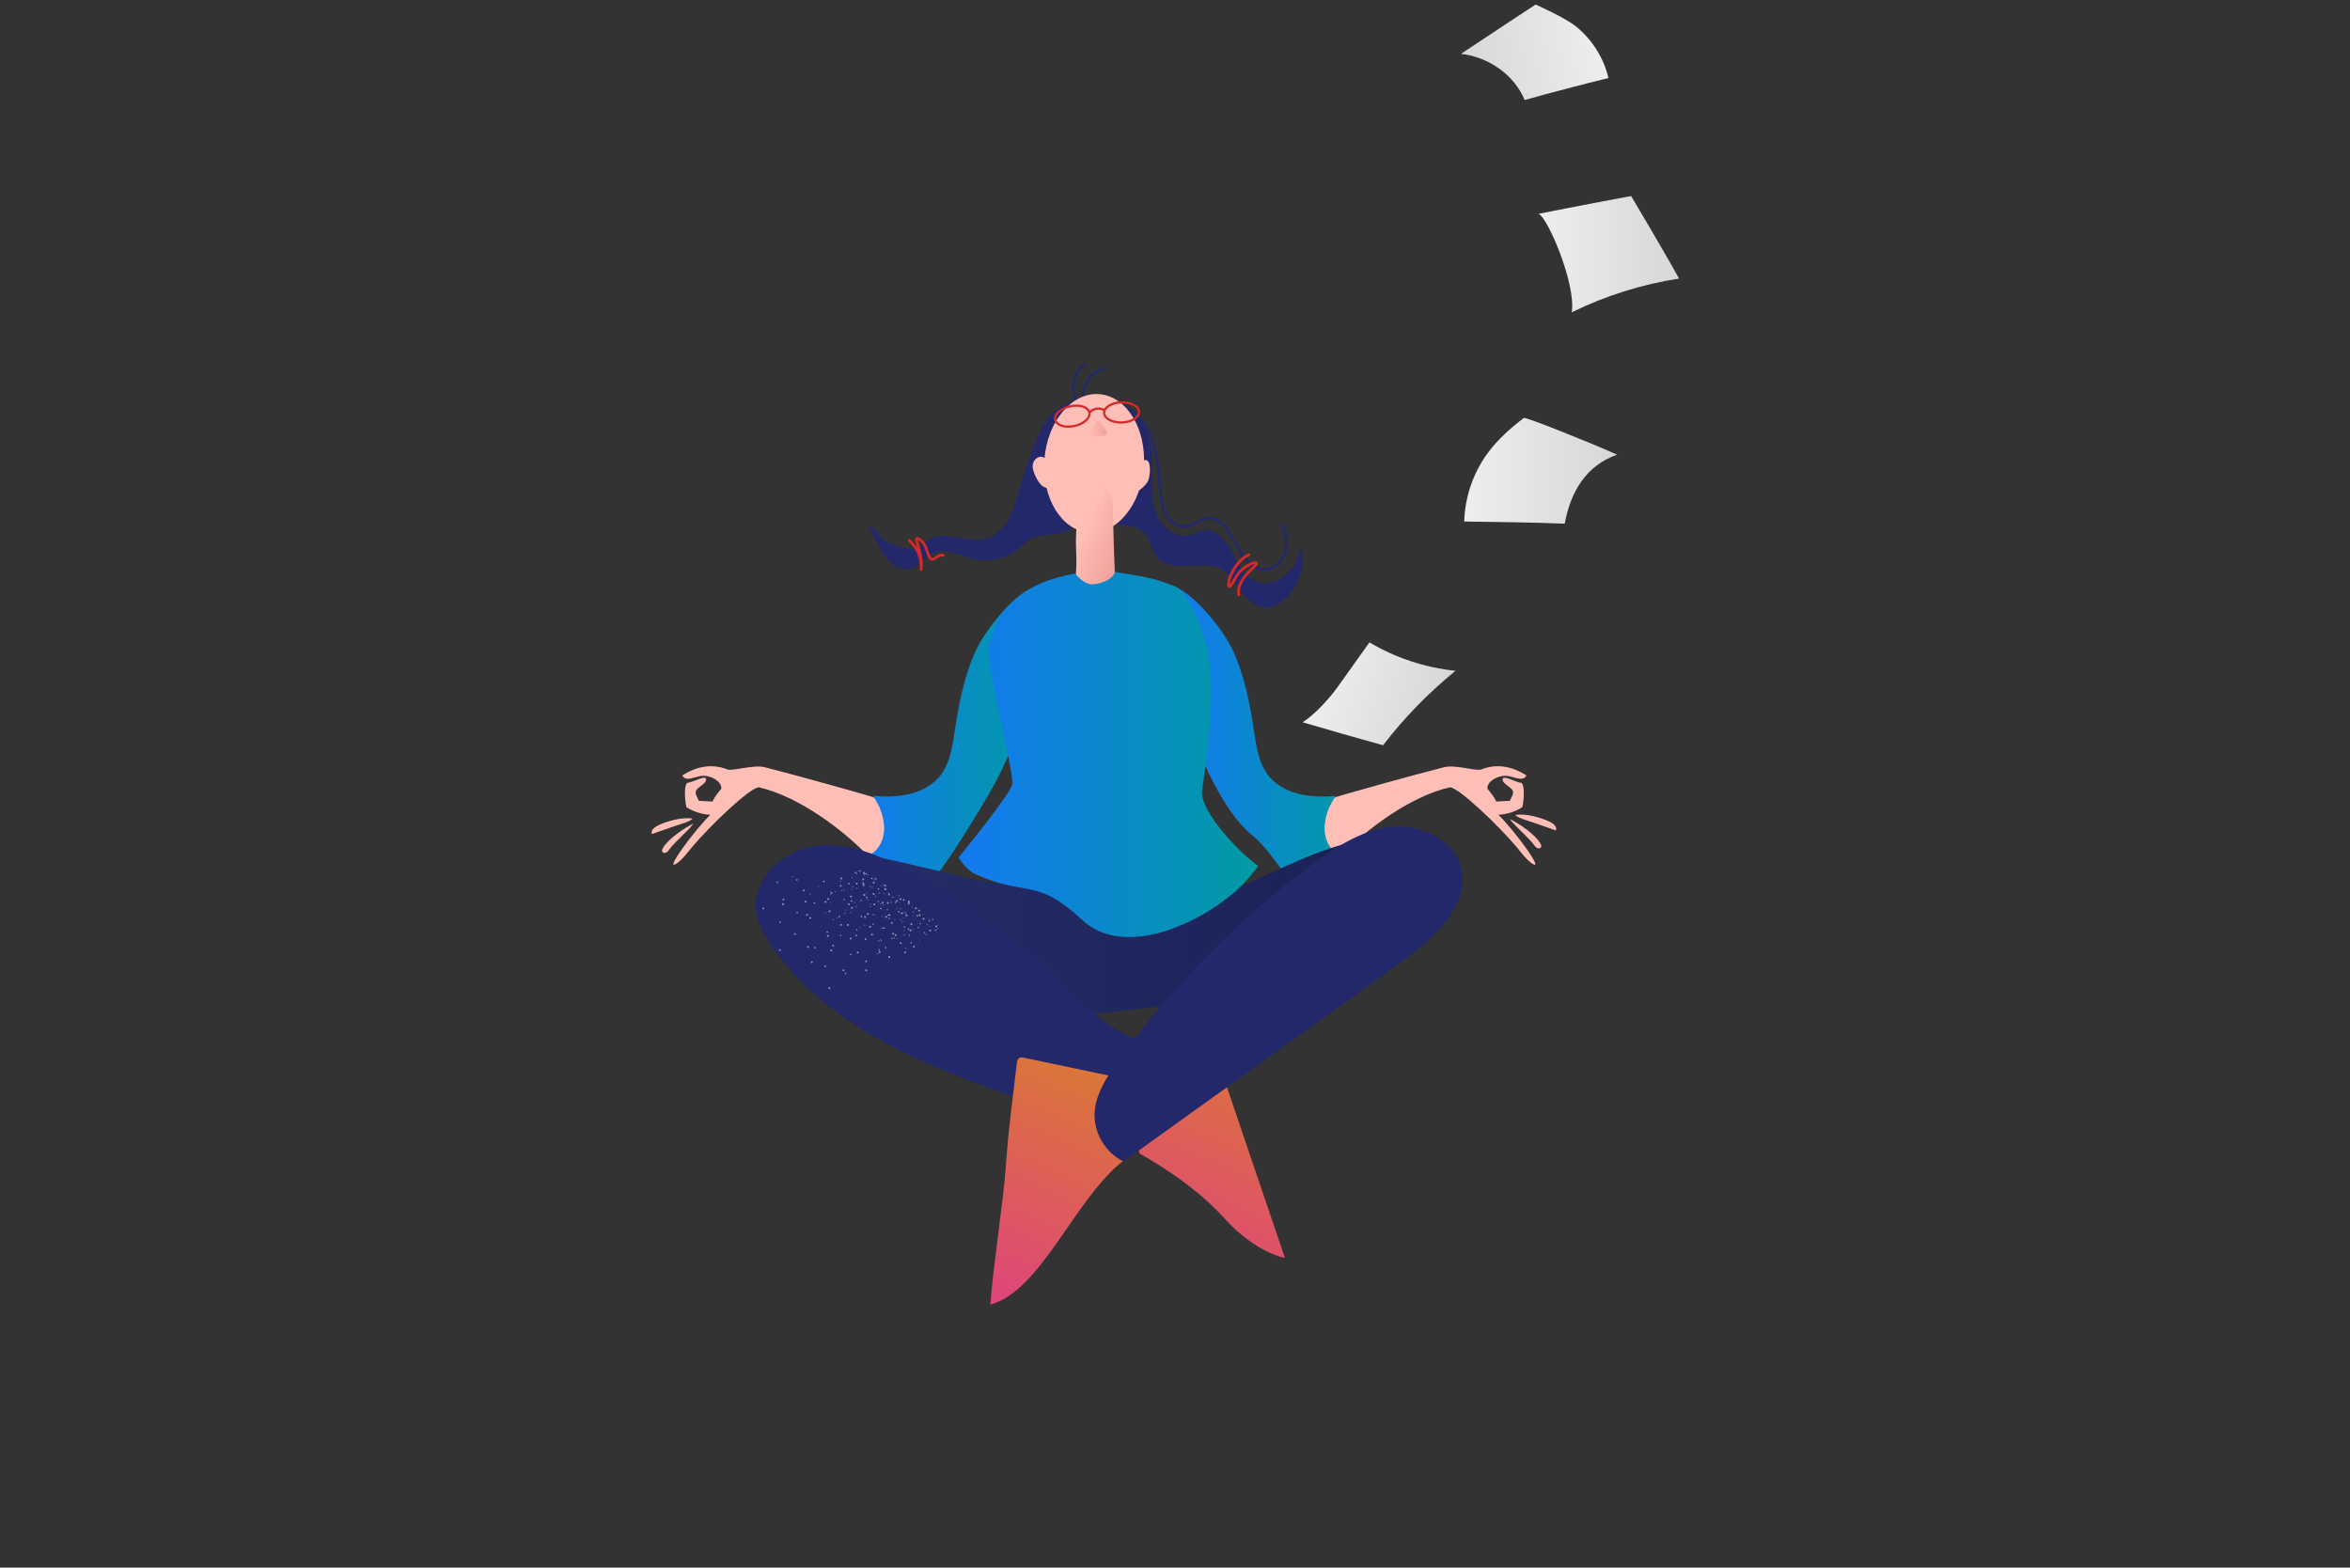 <svg width="916" height="611" viewBox="0 0 916 611" fill="none" xmlns="http://www.w3.org/2000/svg">
<rect x="0" y="0" width="916" height="611" fill="#333333" stroke="none"/>
<g clip-path="url(#clip0)">
<path d="M439.564 159.338C444.908 162.342 448.232 168.079 449.883 173.98C451.534 179.881 451.752 186.07 452.385 192.165C452.7 195.2 453.151 198.316 454.699 200.946C456.248 203.575 459.155 205.625 462.189 205.292C465.549 204.922 468.29 201.828 471.665 201.986C473.111 202.054 474.469 202.735 475.615 203.618C479.149 206.34 480.815 210.756 483.057 214.611C485.297 218.466 488.965 222.24 493.415 221.926C497.023 221.673 500.006 218.606 500.986 215.127C501.966 211.649 501.254 207.891 499.912 204.536" stroke="#23286B" stroke-miterlimit="10" stroke-linecap="round"/>
<path d="M562.813 299.051C567.406 297.903 575.421 300.694 577.402 299.902C583.223 297.575 589.337 298.592 594.998 302.241C593.558 304.993 589.987 302.545 587.008 302.374C584.03 302.203 579.511 304.476 579.782 307.444C581.082 308.974 582.404 310.576 583.223 312.41C585.072 312.282 586.679 312.265 588.527 312.137C589.11 310.566 590.357 309.278 589.481 307.901C588.732 306.722 585.898 305.468 585.697 304.009C585.407 301.647 590.673 304.89 592.974 305.138C594.721 306.011 593.702 314.592 593.248 314.719C590.477 316.408 587.286 317.404 584.045 317.59C589.917 323.173 602.87 340.628 596.937 336.406C594.704 334.748 593.062 332.441 591.287 330.301C584.892 322.591 568.232 306.447 565.014 306.891C549.052 310.607 532.301 323.724 523.495 332.661C521.571 331.994 512.118 327.861 512.971 326.011C516.585 318.178 512.699 314.131 520.624 310.715C521.824 310.199 552.001 301.752 562.813 299.051Z" fill="#FFBEB6"/>
<path d="M489.095 326.434C483.531 322.019 479.324 316.122 475.751 309.986C461.975 286.326 453.742 255.906 458.344 228.921C465.462 231.767 476.979 245.098 481.138 254.758C485.297 264.418 487.27 274.861 488.844 285.259C489.831 291.785 490.899 298.816 495.507 303.547C501.838 310.048 511.598 311.006 520.641 310.226C518.166 314.007 516.66 317.329 516.334 322.007C516.007 326.686 518.266 331.894 522.692 333.454C523.932 333.89 525.299 334.037 526.393 334.765C527.488 335.494 528.142 337.151 527.258 338.124C526.971 338.441 526.571 338.628 526.172 338.782C522.134 340.335 518.356 354.755 514.238 353.426C505.663 350.657 496.152 332.032 489.095 326.434Z" fill="url(#paint0_linear)"/>
<path d="M597.966 329.369C595.832 326.405 590.618 322.169 588.485 319.206C592.16 321.013 598.361 325.2 600.41 328.744C600.656 329.17 600.893 329.681 600.697 330.134C600.468 330.666 599.726 330.8 599.198 330.565C598.668 330.33 598.306 329.838 597.966 329.369Z" fill="#FFBEB6"/>
<path d="M604.386 320.46C600.957 318.675 594.411 316.89 590.627 317.688C591.804 318.962 596.136 320.05 597.774 320.624C600.667 321.638 603.559 322.652 606.452 323.665C607.056 322.391 605.639 321.113 604.386 320.46Z" fill="#FFBEB6"/>
<path d="M298.134 299.051C293.541 297.903 285.513 300.694 283.532 299.902C277.711 297.575 271.598 298.592 265.937 302.241C267.376 304.993 270.947 302.545 273.927 302.374C276.904 302.203 281.423 304.476 281.152 307.444C279.852 308.974 278.53 310.576 277.711 312.41C275.862 312.282 274.255 312.265 272.407 312.137C271.824 310.566 270.577 309.278 271.453 307.901C272.202 306.722 275.037 305.468 275.237 304.009C275.528 301.647 270.261 304.89 267.96 305.138C266.213 306.011 267.232 314.592 267.685 314.719C270.456 316.408 273.647 317.404 276.888 317.59C271.016 323.173 258.064 340.628 263.996 336.406C266.23 334.748 267.871 332.441 269.647 330.301C276.041 322.591 292.701 306.447 295.919 306.891C311.881 310.607 328.632 323.724 337.438 332.661C342.642 339.899 348.954 330.839 348.101 328.99C344.487 321.156 348.234 314.13 340.309 310.713C339.11 310.199 308.945 301.752 298.134 299.051Z" fill="#FFBEB6"/>
<path d="M366.658 339.027C372.333 331.39 381.61 316.123 385.182 309.985C398.959 286.326 408.105 255.789 403.503 228.804C396.653 230.14 383.956 245.099 379.797 254.758C375.638 264.418 373.664 274.861 372.091 285.259C371.103 291.785 370.035 298.816 365.428 303.547C359.096 310.048 349.336 311.006 340.293 310.226C342.768 314.007 344.275 317.329 344.6 322.007C344.925 326.685 342.668 331.894 338.242 333.454C337.003 333.89 335.635 334.037 334.541 334.765C333.447 335.494 332.793 337.151 333.676 338.124C333.963 338.441 334.363 338.628 334.763 338.782C338.801 340.335 342.579 354.755 346.696 353.426C355.271 350.656 361.284 346.257 366.658 339.027Z" fill="url(#paint1_linear)"/>
<path d="M260.847 331.135C262.981 328.171 268.195 323.935 270.328 320.971C266.653 322.778 260.452 326.966 258.403 330.51C258.157 330.936 257.92 331.447 258.116 331.899C258.345 332.432 259.087 332.566 259.615 332.331C260.146 332.095 260.509 331.605 260.847 331.135Z" fill="#FFBEB6"/>
<path d="M256.195 321.873C259.625 320.088 266.17 318.303 269.954 319.101C268.777 320.375 264.445 321.463 262.807 322.037C259.914 323.051 257.022 324.065 254.129 325.078C253.525 323.803 254.942 322.525 256.195 321.873Z" fill="#FFBEB6"/>
<path d="M482.866 385.582C473.064 388.976 463.035 392.412 452.662 392.409C444.929 392.407 418.686 397.222 411.191 395.317C398.267 392.032 381.326 390.748 368.402 387.463C353.76 383.74 361.747 371.274 347.638 365.871C332.587 360.109 320.139 370.984 307.275 361.281C306.067 360.37 300.106 353.899 299.416 352.553C298.216 350.216 300.616 344.293 302.036 342.081C306.488 335.147 316.536 332.411 324.741 331.609C334.589 330.648 382.087 344.48 391.982 344.701C415.519 345.222 417.452 351.148 440.884 353.428C482.263 357.452 507.607 323.816 549.116 326.168C554.441 326.47 560.185 327.182 564.063 330.839C570.12 336.548 568.589 347.14 563.072 353.372C557.555 359.604 549.325 362.566 541.458 365.291C521.928 372.055 502.398 378.819 482.866 385.582Z" fill="url(#paint2_linear)"/>
<path d="M419.663 155.908C417.107 151.44 418.498 145.135 422.697 142.156" stroke="#23286B" stroke-miterlimit="10" stroke-linecap="round"/>
<path d="M424.029 156.952C422.73 156.863 422.187 155.233 422.205 153.934C422.272 149.282 425.69 144.875 430.183 143.652" stroke="#23286B" stroke-miterlimit="10" stroke-linecap="round"/>
<path d="M418.513 178.342C417.655 171.468 417.365 163.477 422.441 158.758C427.924 153.66 437.443 155.461 442.541 160.943C447.639 166.427 449.139 174.362 449.173 181.848C449.201 187.794 448.472 193.925 450.411 199.546C452.35 205.167 458.151 210.092 463.888 208.517C465.547 208.061 467.051 207.11 468.741 206.794C473.65 205.874 477.803 210.444 480.13 214.861C482.455 219.279 484.508 224.454 489.07 226.482C492.886 228.178 497.549 227.012 500.777 224.364C504.004 221.718 505.976 217.82 507.224 213.837C508.857 219.749 506.683 225.946 503.182 230.982C501.412 233.527 497.874 236.007 494.857 236.729C490.779 237.704 486.871 234.568 484.368 231.206C481.865 227.846 479.803 223.87 476.107 221.892C468.365 217.746 456.589 223.956 451.007 217.179C448.707 214.388 448.505 210.225 445.962 207.654C442.753 204.411 437.439 205.087 433.065 203.788C428.093 202.309 424.286 198.113 422.106 193.408C419.927 188.704 419.155 183.487 418.513 178.342Z" fill="#23286B"/>
<path d="M416.53 206.545C420.629 203.994 421.688 198.604 422.366 193.825C423.114 188.557 423.859 183.29 424.606 178.022C425.715 170.206 426.326 160.949 420.37 155.761C415.96 156.704 411.879 159.126 408.943 162.548C406.097 165.863 404.375 169.976 402.825 174.06C400.703 179.654 398.818 185.338 397.178 191.092C396.066 194.993 395.047 198.972 393.06 202.506C391.071 206.041 387.94 209.146 383.998 210.112C376.646 211.909 367.953 206.158 361.816 210.582C360.527 211.512 359.506 212.829 358.061 213.492C356.072 214.403 353.752 213.879 351.632 213.338C348.69 212.589 345.567 211.734 343.538 209.476C342.018 207.784 340.838 205.196 338.562 205.174C339.689 207.356 340.818 209.537 341.945 211.719C343.352 214.443 344.808 217.231 347.082 219.288C349.357 221.345 352.661 222.551 355.553 221.529C358.635 220.439 360.472 217.201 363.399 215.75C368.34 213.3 374.008 216.644 379.382 217.885C385.44 219.283 392.103 217.775 396.969 213.906C398.682 212.544 400.201 210.896 402.151 209.901C406.575 207.645 412.318 209.168 416.53 206.545Z" fill="#23286B"/>
<path d="M434.231 420.065L467.908 393.323L500.847 490.293C500.847 490.293 489.562 488.577 476.824 474.412C464.087 460.248 444.299 449.706 444.299 449.706L434.231 420.065Z" fill="url(#paint3_linear)"/>
<path d="M428.441 153.622C417.74 152.837 408.179 164.28 407.087 179.18C405.995 194.08 413.785 206.795 424.486 207.58C435.188 208.364 444.748 196.921 445.841 182.021C446.933 167.121 439.143 154.406 428.441 153.622Z" fill="#FFBEB6"/>
<path d="M433.742 196.284C434.087 209.014 434.128 218.977 435.021 230.096C429.81 230.733 423.333 230.144 418.141 229.364C419.867 224.311 419.633 218.835 419.432 213.5C419.194 207.229 419.987 201.743 420.492 195.489C421.013 189.032 433.478 186.484 433.742 196.284Z" fill="url(#paint4_linear)"/>
<path d="M428.902 164.607C429.67 165.688 430.555 167.004 431.333 168.104C431.792 168.753 431.407 169.652 430.621 169.768C429.093 169.993 427.158 170.077 425.647 170.084C424.867 170.086 424.363 169.276 424.69 168.567C425.295 167.254 426.326 165.772 427.188 164.595C427.616 164.012 428.484 164.018 428.902 164.607Z" fill="url(#paint5_linear)"/>
<path d="M403.853 186.064C404.578 187.486 405.431 188.945 406.813 189.745C408.195 190.546 410.248 190.403 411.083 189.041C411.572 188.241 411.544 187.232 411.401 186.306C410.991 183.661 409.752 181.15 407.901 179.215C407.494 178.79 407.046 178.383 406.496 178.172C404.807 177.525 402.923 179.11 402.599 180.889C402.276 182.67 403.032 184.454 403.853 186.064Z" fill="#FFBEB6"/>
<path d="M443.058 191.847C442.537 192.225 441.893 192.621 441.295 192.383C440.446 192.045 440.607 189.469 440.898 188.603C441.996 185.337 443.288 179.108 446.729 179.334C448.789 179.469 448.426 185.742 447.44 187.553C446.452 189.364 444.728 190.637 443.058 191.847Z" fill="#FFBEB6"/>
<path d="M394.602 305.429C394.717 297.479 383.074 256.946 385.885 249.804C389.715 240.07 389.044 238.042 401.534 229.571C407.663 225.415 419.152 223.557 419.152 223.557C419.152 223.557 421.401 226.723 424.406 227.569C427.411 228.414 434.001 226.032 434.509 222.953C440.373 223.838 448.276 224.958 452.977 226.734C459.827 229.322 460.999 227.819 467.372 242.886C473.745 257.953 473.188 276.455 468.536 308.048C467.373 315.947 483.454 332.81 490.44 337.502C490.44 337.502 486.722 342.949 481.345 347.61C465.929 360.973 437.681 373.211 421.964 358.665C403.376 341.462 400.425 349.938 380.048 340.629C376.565 339.037 373.644 334.229 373.644 334.229C373.644 334.229 394.553 308.763 394.602 305.429Z" fill="url(#paint6_linear)"/>
<path d="M482.848 232.402C482.592 232.402 482.366 232.215 482.325 231.955C481.595 227.335 485.059 223.702 488.364 220.662C488.784 220.276 489.013 220.01 489.137 219.836C488.184 219.986 485.636 221.123 483.6 223.257C483.025 223.859 482.293 225.102 481.645 226.198C480.378 228.349 479.787 229.301 479.036 229.139C478.656 229.061 478.425 228.726 478.35 228.144C477.983 225.315 481.554 217.806 486.562 215.778C486.833 215.666 487.142 215.8 487.252 216.069C487.363 216.341 487.229 216.649 486.959 216.759C482.658 218.5 479.278 225.191 479.384 227.795C479.767 227.296 480.328 226.346 480.733 225.66C481.441 224.458 482.174 223.216 482.831 222.524C485.104 220.141 488.518 218.487 489.715 218.808C490.029 218.892 490.25 219.104 490.318 219.391C490.447 219.912 490.076 220.524 489.08 221.442C485.976 224.298 482.72 227.687 483.37 231.791C483.415 232.081 483.217 232.352 482.928 232.397C482.904 232.4 482.876 232.402 482.848 232.402Z" fill="#D62929"/>
<path d="M359.03 222.478C359.006 222.478 358.982 222.477 358.956 222.473C358.676 222.434 358.476 222.184 358.501 221.902C358.854 217.866 357.158 213.725 354.075 211.094C353.852 210.904 353.825 210.569 354.015 210.346C354.206 210.122 354.54 210.099 354.763 210.287C355.858 211.22 356.792 212.33 357.537 213.554C357.387 213.014 357.243 212.52 357.119 212.092C356.946 211.5 356.804 211.011 356.721 210.665C356.484 209.662 357.082 209.4 357.273 209.342C358.444 208.989 360.606 211.113 361.473 213.47C361.574 213.742 361.677 214.056 361.787 214.389C362.141 215.456 362.731 217.243 363.358 217.48C363.405 217.497 363.513 217.539 363.726 217.417C364.015 217.249 364.296 217.054 364.571 216.859C365.534 216.185 366.626 215.421 367.902 216.058C368.163 216.188 368.271 216.505 368.14 216.767C368.01 217.028 367.694 217.138 367.43 217.005C366.752 216.669 366.135 217.06 365.18 217.727C364.878 217.939 364.571 218.152 364.256 218.334C363.721 218.644 363.269 218.579 362.98 218.47C361.882 218.052 361.296 216.283 360.78 214.72C360.674 214.401 360.574 214.098 360.476 213.835C359.754 211.873 358.352 210.671 357.751 210.414C357.751 210.416 357.752 210.418 357.752 210.419C357.831 210.752 357.968 211.224 358.135 211.793C358.899 214.411 360.179 218.791 359.548 222.046C359.502 222.301 359.279 222.478 359.03 222.478Z" fill="#D62929"/>
<path d="M414.977 384.303C397.131 367.391 377.218 352.66 355.822 340.539C344.455 334.1 331.869 328.235 318.869 329.553C305.87 330.871 293.085 342.101 294.681 355.06C295.294 360.029 297.851 364.541 300.684 368.67C323.223 401.515 363.421 416.485 401.062 429.566C413.685 433.952 426.307 438.338 438.93 442.724C441.025 443.453 443.487 444.144 445.338 442.919C446.5 442.152 447.111 440.804 447.665 439.527C451.761 430.092 455.592 418.29 449.098 410.313C445.873 406.351 440.835 404.462 436.373 401.974C428.266 397.46 421.71 390.684 414.977 384.303Z" fill="#23286B"/>
<path d="M451.749 423.345C444.247 426.234 438.44 433.153 436.899 441.04C436.477 443.199 436.346 445.448 435.465 447.464C434.688 449.241 439.919 450.876 438.367 452.04C419.155 466.439 406.056 503.093 386.013 508.504C387.114 493.194 390.982 469.533 392.085 454.221C393.265 437.816 394.704 428.913 396.413 413.846C396.476 413.292 396.764 412.739 397.219 412.418C397.789 412.015 398.562 412.143 399.245 412.287C416.747 415.974 434.249 419.66 451.749 423.345Z" fill="url(#paint7_linear)"/>
<path d="M570.144 341.192C570.743 348.131 567.21 354.807 562.759 360.164C556.758 367.386 549.041 372.943 541.414 378.419C506.915 403.183 472.417 427.949 437.918 452.714C430.943 449.353 426.319 441.629 426.655 433.897C426.97 426.71 431.086 420.305 435.25 414.436C456.461 384.539 482.531 358.092 512.125 336.449C521.714 329.436 532.317 322.701 544.184 322.102C556.05 321.503 569.123 329.36 570.144 341.192Z" fill="#23286B"/>
<path d="M437.037 156.384C435.145 156.444 433.372 156.928 432.047 157.748C431.309 158.205 430.758 158.74 430.401 159.318C428.617 158.451 426.39 158.731 424.805 160.021C424.08 158.573 422.093 157.669 419.494 157.669C418.696 157.669 417.875 157.757 417.055 157.932C415.203 158.325 413.545 159.114 412.386 160.156C411.162 161.257 410.626 162.515 410.879 163.698C411.269 165.535 413.446 166.722 416.429 166.722C417.227 166.722 418.048 166.634 418.867 166.459C420.719 166.067 422.377 165.276 423.536 164.235C424.672 163.214 425.206 162.057 425.077 160.95C426.416 159.651 428.45 159.31 430.048 160.103C429.966 160.385 429.929 160.675 429.936 160.967C430.008 163.288 433.077 165.104 436.922 165.104C437.05 165.104 437.179 165.102 437.308 165.098C439.2 165.039 440.972 164.554 442.297 163.735C443.697 162.868 444.446 161.725 444.409 160.515C444.335 158.118 441.052 156.245 437.037 156.384ZM422.952 163.585C421.905 164.527 420.39 165.243 418.686 165.606C417.926 165.767 417.166 165.849 416.429 165.849C413.916 165.849 412.03 164.912 411.733 163.517C411.55 162.651 411.989 161.688 412.97 160.805C414.018 159.863 415.533 159.147 417.237 158.785C417.999 158.624 418.757 158.543 419.495 158.543C422.008 158.543 423.893 159.48 424.19 160.875C424.374 161.741 423.934 162.703 422.952 163.585ZM441.84 162.993C440.643 163.734 439.024 164.172 437.283 164.227C433.794 164.332 430.869 162.82 430.81 160.94C430.782 160.056 431.385 159.185 432.508 158.49C433.705 157.748 435.323 157.311 437.064 157.256C437.184 157.253 437.306 157.251 437.424 157.251C440.738 157.251 443.48 158.729 443.537 160.543C443.565 161.427 442.962 162.296 441.84 162.993Z" fill="#D62929"/>
<path opacity="0.51" d="M341.002 356.795C340.904 356.832 340.795 356.784 340.758 356.685C340.724 356.59 340.773 356.486 340.869 356.452C340.871 356.451 340.871 356.45 340.875 356.45C340.974 356.413 341.083 356.461 341.12 356.56C341.149 356.656 341.099 356.76 341.002 356.795ZM339.439 352.532C339.34 352.57 339.231 352.52 339.194 352.421C339.157 352.322 339.206 352.214 339.305 352.177C339.404 352.139 339.513 352.189 339.55 352.288C339.582 352.384 339.534 352.492 339.439 352.532ZM337.866 348.26C337.778 348.3 337.671 348.26 337.631 348.171C337.629 348.168 337.628 348.164 337.628 348.161C337.589 348.063 337.638 347.952 337.736 347.915C337.834 347.876 337.945 347.925 337.982 348.022C337.982 348.023 337.982 348.023 337.983 348.024C338.02 348.112 337.978 348.215 337.889 348.251C337.883 348.253 337.874 348.256 337.866 348.26ZM336.301 343.996C336.202 344.034 336.093 343.984 336.057 343.885C336.026 343.786 336.082 343.678 336.183 343.646C336.274 343.618 336.372 343.662 336.411 343.747C336.45 343.849 336.4 343.959 336.301 343.996C336.301 343.996 336.302 343.996 336.301 343.996ZM334.739 339.734C334.64 339.771 334.531 339.722 334.494 339.623C334.457 339.524 334.506 339.416 334.605 339.378C334.704 339.341 334.813 339.39 334.85 339.489C334.885 339.585 334.835 339.696 334.739 339.734ZM321.731 356.011C321.637 355.969 321.596 355.858 321.639 355.765C321.68 355.673 321.792 355.631 321.885 355.673C321.978 355.714 322.019 355.826 321.976 355.918C321.935 356.012 321.825 356.054 321.731 356.011ZM323.642 351.891C323.548 351.844 323.504 351.734 323.542 351.635C323.59 351.543 323.703 351.505 323.796 351.553C323.886 351.588 323.932 351.689 323.898 351.78C323.896 351.787 323.893 351.793 323.888 351.798C323.846 351.891 323.736 351.933 323.642 351.891ZM325.547 347.759C325.454 347.717 325.412 347.606 325.456 347.513C325.502 347.419 325.613 347.375 325.712 347.413C325.805 347.466 325.843 347.579 325.801 347.676C325.75 347.77 325.639 347.806 325.547 347.759ZM327.459 343.64C327.365 343.599 327.324 343.487 327.367 343.395C327.414 343.299 327.525 343.255 327.623 343.295C327.717 343.336 327.758 343.448 327.715 343.54C327.668 343.635 327.556 343.679 327.459 343.64ZM308.904 341.943C308.805 341.98 308.696 341.931 308.659 341.832C308.622 341.744 308.664 341.642 308.753 341.605C308.758 341.602 308.767 341.599 308.777 341.597C308.87 341.558 308.976 341.601 309.016 341.696C309.05 341.795 309.002 341.906 308.904 341.943ZM348 349.695C347.918 349.759 347.801 349.753 347.727 349.681C347.66 349.604 347.67 349.486 347.747 349.419C347.821 349.348 347.94 349.35 348.012 349.422C348.08 349.502 348.075 349.622 348 349.695ZM344.918 346.353C344.894 346.372 344.866 346.386 344.837 346.393C344.769 346.402 344.699 346.382 344.646 346.339C344.579 346.262 344.589 346.144 344.666 346.077C344.734 346.005 344.847 346.001 344.92 346.068C344.922 346.072 344.929 346.076 344.932 346.08C344.975 346.134 344.99 346.205 344.97 346.27C344.96 346.302 344.942 346.332 344.918 346.353ZM341.837 343.014C341.76 343.08 341.642 343.07 341.576 342.993C341.503 342.926 341.5 342.812 341.567 342.74C341.57 342.737 341.575 342.731 341.579 342.728C341.658 342.659 341.778 342.666 341.851 342.742C341.915 342.823 341.907 342.939 341.837 343.014ZM331.576 355.864C331.476 355.86 331.397 355.776 331.4 355.675C331.403 355.575 331.487 355.497 331.588 355.499C331.689 355.501 331.768 355.587 331.765 355.687C331.767 355.783 331.692 355.862 331.596 355.864C331.589 355.865 331.583 355.864 331.576 355.864ZM331.758 351.326C331.678 351.324 331.613 351.265 331.6 351.186L331.595 351.175C331.585 351.164 331.581 351.15 331.584 351.135C331.585 351.075 331.615 351.019 331.665 350.986C331.699 350.963 331.74 350.951 331.781 350.952C331.881 350.956 331.96 351.04 331.957 351.141C331.956 351.244 331.871 351.327 331.769 351.324C331.765 351.327 331.761 351.327 331.758 351.326ZM331.94 346.788C331.84 346.779 331.767 346.693 331.774 346.593C331.776 346.492 331.859 346.411 331.96 346.415C332.061 346.417 332.141 346.5 332.139 346.601C332.139 346.602 332.139 346.604 332.138 346.605C332.137 346.707 332.052 346.791 331.949 346.788C331.946 346.789 331.944 346.788 331.94 346.788ZM332.132 342.241C332.037 342.243 331.957 342.168 331.955 342.072C331.955 342.067 331.955 342.059 331.955 342.055C331.956 341.952 332.042 341.869 332.144 341.871C332.147 341.871 332.152 341.871 332.154 341.871C332.255 341.875 332.334 341.959 332.331 342.06C332.329 342.164 332.243 342.247 332.14 342.244C332.137 342.242 332.133 342.242 332.132 342.241ZM315.859 348.65C315.778 348.714 315.66 348.708 315.586 348.636C315.514 348.558 315.52 348.435 315.6 348.363C315.68 348.292 315.801 348.297 315.873 348.377C315.937 348.458 315.931 348.576 315.859 348.65ZM319.201 345.571C319.124 345.638 319.006 345.627 318.94 345.55C318.868 345.483 318.864 345.369 318.931 345.297C318.935 345.294 318.939 345.288 318.943 345.285C319.022 345.216 319.142 345.223 319.216 345.299C319.279 345.38 319.273 345.496 319.201 345.571ZM364.546 362.887C364.54 362.876 364.521 362.874 364.515 362.862C364.367 362.738 364.349 362.516 364.475 362.37C364.479 362.365 364.485 362.359 364.489 362.355C364.627 362.215 364.851 362.211 364.995 362.346C365.023 362.366 365.047 362.393 365.063 362.423C364.894 362.585 364.719 362.735 364.546 362.887ZM358.755 356.923C358.717 356.966 358.667 356.996 358.611 357.005C358.494 357.054 358.356 357.025 358.267 356.933L358.25 356.929C358.11 356.79 358.106 356.567 358.241 356.424C358.373 356.281 358.596 356.272 358.739 356.404C358.878 356.55 358.885 356.775 358.755 356.923ZM352.502 350.986C352.363 351.126 352.14 351.129 351.996 350.995C351.853 350.863 351.844 350.64 351.976 350.497C352.116 350.357 352.338 350.353 352.483 350.488C352.625 350.614 352.639 350.83 352.514 350.972C352.51 350.978 352.506 350.983 352.502 350.986ZM337.638 375.031C337.443 375.04 337.279 374.887 337.271 374.692C337.27 374.688 337.271 374.682 337.27 374.679C337.264 374.487 337.416 374.325 337.608 374.32C337.609 374.32 337.609 374.32 337.611 374.32C337.805 374.312 337.969 374.464 337.977 374.66C337.978 374.663 337.977 374.669 337.978 374.672C337.984 374.864 337.833 375.027 337.64 375.031C337.641 375.031 337.638 375.031 337.638 375.031ZM337.411 366.425C337.213 366.43 337.05 366.272 337.045 366.072C337.04 365.874 337.198 365.711 337.398 365.707C337.589 365.701 337.752 365.853 337.757 366.044C337.757 366.045 337.757 366.045 337.757 366.047C337.759 366.245 337.609 366.412 337.411 366.425ZM337.178 357.808C336.979 357.812 336.816 357.655 336.811 357.455C336.807 357.256 336.964 357.093 337.164 357.09C337.363 357.085 337.526 357.242 337.53 357.442C337.539 357.635 337.387 357.8 337.192 357.809C337.188 357.807 337.182 357.808 337.178 357.808ZM336.952 349.2C336.809 349.197 336.68 349.11 336.626 348.975C336.6 348.937 336.586 348.894 336.586 348.849C336.584 348.776 336.609 348.707 336.651 348.649L336.645 348.638C336.71 348.538 336.821 348.479 336.94 348.481C337.134 348.473 337.298 348.626 337.306 348.821C337.307 348.825 337.306 348.83 337.307 348.834C337.305 349.031 337.149 349.193 336.952 349.2ZM336.729 340.574C336.534 340.584 336.37 340.434 336.359 340.241C336.355 340.044 336.506 339.879 336.702 339.866C336.898 339.859 337.061 340.013 337.069 340.209C337.069 340.212 337.069 340.214 337.069 340.218C337.081 340.405 336.939 340.564 336.753 340.576C336.745 340.574 336.736 340.574 336.729 340.574ZM304.233 370.541C304.094 370.681 303.871 370.684 303.727 370.55C303.585 370.424 303.57 370.208 303.695 370.066C303.699 370.061 303.705 370.056 303.708 370.052C303.847 369.912 304.07 369.908 304.215 370.043C304.357 370.174 304.366 370.398 304.233 370.541ZM310.163 364.297C310.027 364.44 309.801 364.448 309.657 364.311C309.514 364.176 309.506 363.949 309.643 363.806C309.645 363.804 309.647 363.801 309.649 363.799C309.78 363.656 310.004 363.647 310.147 363.78C310.287 363.925 310.294 364.147 310.163 364.297ZM316.097 358.039C315.964 358.181 315.743 358.189 315.601 358.056C315.598 358.053 315.595 358.051 315.592 358.047C315.45 357.92 315.435 357.704 315.56 357.562C315.564 357.558 315.57 357.552 315.573 357.548C315.715 357.409 315.94 357.404 316.091 357.534C316.231 357.671 316.233 357.896 316.097 358.039ZM322.028 351.797C321.89 351.938 321.665 351.942 321.522 351.806C321.38 351.668 321.376 351.443 321.513 351.3C321.645 351.157 321.868 351.148 322.011 351.281C322.158 351.413 322.168 351.639 322.037 351.787C322.035 351.79 322.032 351.792 322.028 351.797ZM327.961 345.536C327.83 345.678 327.607 345.686 327.465 345.555C327.323 345.424 327.314 345.201 327.446 345.059C327.448 345.056 327.451 345.052 327.456 345.049C327.585 344.906 327.806 344.896 327.949 345.025C327.951 345.027 327.952 345.028 327.955 345.029C328.095 345.17 328.098 345.395 327.961 345.536ZM351.248 367.907C351.067 367.987 350.855 367.903 350.777 367.723C350.699 367.542 350.781 367.331 350.962 367.252C350.963 367.252 350.963 367.251 350.964 367.25C351.146 367.174 351.356 367.258 351.434 367.438C351.514 367.616 351.433 367.825 351.254 367.906C351.252 367.906 351.25 367.907 351.248 367.907ZM347.744 360.029C347.57 360.115 347.36 360.042 347.275 359.868C347.19 359.695 347.261 359.485 347.435 359.399C347.444 359.396 347.45 359.391 347.459 359.388C347.635 359.311 347.842 359.39 347.92 359.567C347.996 359.744 347.918 359.948 347.744 360.029ZM344.235 352.166C344.057 352.245 343.848 352.165 343.767 351.984C343.766 351.983 343.765 351.982 343.764 351.978C343.684 351.803 343.762 351.597 343.938 351.517C343.939 351.517 343.94 351.516 343.941 351.516C344.115 351.429 344.327 351.503 344.413 351.679C344.416 351.685 344.418 351.69 344.421 351.695C344.5 351.877 344.417 352.086 344.235 352.166ZM340.729 344.305C340.545 344.389 340.33 344.308 340.246 344.127C340.162 343.944 340.243 343.729 340.425 343.645C340.608 343.56 340.823 343.642 340.907 343.822C340.907 343.823 340.907 343.823 340.908 343.824C340.986 344.005 340.907 344.217 340.729 344.305ZM321.514 376.923C321.333 376.848 321.248 376.64 321.325 376.46C321.4 376.28 321.608 376.195 321.788 376.272C321.965 376.346 322.05 376.547 321.982 376.726C321.906 376.906 321.699 376.995 321.514 376.923ZM324.605 368.878C324.424 368.803 324.339 368.595 324.416 368.415C324.491 368.235 324.699 368.15 324.879 368.227C325.056 368.301 325.14 368.502 325.071 368.681C324.996 368.862 324.789 368.95 324.605 368.878ZM327.683 360.839C327.497 360.762 327.412 360.55 327.489 360.365C327.563 360.187 327.764 360.097 327.946 360.162C328.134 360.229 328.232 360.436 328.165 360.625C328.098 360.813 327.891 360.911 327.701 360.844C327.696 360.843 327.689 360.842 327.683 360.839ZM330.784 352.787C330.601 352.723 330.505 352.519 330.572 352.338C330.572 352.335 330.573 352.332 330.574 352.327C330.641 352.144 330.845 352.049 331.027 352.115C331.21 352.181 331.306 352.385 331.239 352.566C331.237 352.571 331.236 352.577 331.233 352.582C331.172 352.758 330.98 352.851 330.804 352.791C330.798 352.794 330.79 352.789 330.784 352.787ZM333.863 344.75C333.682 344.674 333.595 344.466 333.664 344.283C333.74 344.102 333.947 344.019 334.128 344.094C334.302 344.168 334.387 344.364 334.324 344.541C334.257 344.724 334.054 344.82 333.871 344.754C333.868 344.752 333.865 344.751 333.863 344.75ZM297.663 354.432C297.482 354.508 297.271 354.423 297.194 354.244C297.114 354.069 297.192 353.863 297.368 353.783C297.369 353.783 297.369 353.782 297.37 353.781C297.538 353.693 297.744 353.759 297.831 353.925C297.835 353.933 297.84 353.941 297.844 353.95C297.918 354.134 297.84 354.342 297.663 354.432ZM305.543 350.918C305.36 350.993 305.151 350.915 305.062 350.738C304.986 350.557 305.07 350.347 305.25 350.268C305.428 350.188 305.637 350.269 305.718 350.449C305.719 350.45 305.719 350.451 305.72 350.455C305.8 350.63 305.722 350.835 305.547 350.915C305.545 350.917 305.544 350.918 305.543 350.918ZM313.408 347.413C313.239 347.495 313.035 347.423 312.953 347.252C312.951 347.249 312.948 347.241 312.947 347.238C312.861 347.063 312.935 346.851 313.111 346.765C313.116 346.762 313.122 346.76 313.126 346.756C313.307 346.676 313.519 346.759 313.597 346.94C313.677 347.121 313.593 347.332 313.413 347.411C313.411 347.412 313.41 347.412 313.408 347.413ZM321.293 343.911C321.112 343.987 320.901 343.903 320.823 343.723C320.742 343.553 320.814 343.35 320.985 343.267C320.989 343.265 320.996 343.263 321 343.261C321.177 343.179 321.386 343.254 321.472 343.429C321.551 343.614 321.471 343.825 321.293 343.911ZM357.634 368.72C357.648 368.635 357.701 368.562 357.772 368.517C357.819 368.493 357.871 368.486 357.924 368.49C357.832 368.555 357.733 368.638 357.634 368.72ZM354.296 362.383C354.149 362.468 353.961 362.418 353.876 362.27C353.874 362.266 353.872 362.261 353.87 362.257C353.789 362.104 353.846 361.914 353.999 361.831C354.15 361.75 354.338 361.804 354.421 361.955C354.506 362.102 354.457 362.288 354.309 362.374C354.305 362.379 354.3 362.381 354.296 362.383ZM350.512 355.688C350.371 355.775 350.187 355.73 350.1 355.59C350.095 355.581 350.09 355.573 350.085 355.564C350.003 355.411 350.057 355.221 350.21 355.138C350.362 355.054 350.552 355.109 350.636 355.262C350.719 355.413 350.663 355.605 350.512 355.688ZM346.724 348.993C346.583 349.08 346.399 349.035 346.312 348.895C346.307 348.886 346.302 348.878 346.297 348.869C346.212 348.716 346.263 348.522 346.413 348.433C346.467 348.407 346.526 348.4 346.582 348.408C346.753 348.412 346.89 348.553 346.886 348.725C346.886 348.838 346.823 348.941 346.724 348.993ZM329.486 379.74C329.319 379.692 329.22 379.52 329.264 379.352C329.31 379.183 329.483 379.083 329.652 379.13C329.821 379.176 329.92 379.349 329.875 379.518C329.826 379.685 329.656 379.783 329.486 379.74ZM331.544 372.33C331.377 372.282 331.278 372.11 331.322 371.941C331.362 371.772 331.534 371.668 331.705 371.709C331.874 371.749 331.977 371.921 331.937 372.091C331.936 372.098 331.934 372.103 331.933 372.109C331.891 372.276 331.723 372.376 331.557 372.335C331.552 372.333 331.547 372.331 331.544 372.33ZM333.825 364.887C333.759 364.931 333.676 364.943 333.598 364.919C333.43 364.872 333.331 364.699 333.375 364.531C333.421 364.358 333.598 364.254 333.772 364.3C333.773 364.3 333.773 364.3 333.774 364.301C333.876 364.329 333.958 364.405 333.993 364.506L333.999 364.517C334.022 364.573 334.019 364.635 333.994 364.691C333.979 364.782 333.914 364.856 333.825 364.887ZM335.656 357.509C335.485 357.46 335.385 357.282 335.437 357.112C335.488 356.941 335.664 356.841 335.834 356.893C336.002 356.94 336.101 357.112 336.057 357.281C336.011 357.454 335.834 357.558 335.66 357.512C335.658 357.509 335.657 357.51 335.656 357.509ZM337.713 350.099C337.543 350.045 337.448 349.865 337.503 349.695C337.554 349.533 337.725 349.437 337.89 349.48C338.063 349.524 338.165 349.7 338.12 349.872C338.075 350.045 337.9 350.147 337.727 350.102C337.722 350.102 337.717 350.101 337.713 350.099ZM339.77 342.688C339.6 342.634 339.505 342.455 339.56 342.284C339.611 342.122 339.782 342.027 339.947 342.07C340.12 342.116 340.222 342.29 340.177 342.463C340.133 342.636 339.957 342.738 339.784 342.693C339.779 342.692 339.773 342.69 339.77 342.688ZM304.219 359.774C304.061 359.856 303.866 359.801 303.775 359.647C303.69 359.499 303.741 359.312 303.888 359.227C303.891 359.225 303.896 359.224 303.901 359.221C304.052 359.132 304.246 359.181 304.334 359.333C304.335 359.334 304.336 359.335 304.336 359.339C304.418 359.489 304.366 359.68 304.219 359.774ZM310.9 355.987C310.747 356.069 310.557 356.014 310.474 355.862C310.389 355.715 310.44 355.528 310.587 355.443C310.591 355.441 310.596 355.439 310.6 355.436C310.751 355.348 310.944 355.396 311.035 355.548C311.036 355.55 311.037 355.551 311.038 355.555C311.114 355.71 311.054 355.902 310.9 355.987ZM317.61 352.196C317.459 352.285 317.266 352.236 317.177 352.084C317.176 352.082 317.175 352.082 317.174 352.078C317.087 351.937 317.132 351.753 317.272 351.666C317.281 351.661 317.29 351.656 317.299 351.651C317.45 351.562 317.643 351.611 317.734 351.763C317.735 351.765 317.736 351.766 317.737 351.767C317.814 351.92 317.758 352.109 317.61 352.196ZM324.297 348.42C324.14 348.502 323.947 348.44 323.865 348.283C323.786 348.13 323.839 347.943 323.988 347.859C324.142 347.779 324.333 347.829 324.425 347.976C324.507 348.134 324.452 348.328 324.297 348.42ZM331.007 344.628C330.854 344.717 330.657 344.666 330.569 344.514C330.48 344.361 330.531 344.166 330.683 344.077C330.684 344.077 330.684 344.077 330.685 344.076C330.844 343.994 331.039 344.049 331.129 344.203C331.204 344.355 331.15 344.539 331.007 344.628ZM337.704 340.846C337.551 340.934 337.355 340.88 337.268 340.728C337.181 340.575 337.234 340.382 337.385 340.293C337.539 340.207 337.731 340.26 337.822 340.41C337.904 340.563 337.853 340.753 337.704 340.846ZM345.239 369.683C345.069 369.706 344.912 369.584 344.889 369.413C344.888 369.408 344.889 369.402 344.888 369.398C344.864 369.234 344.977 369.081 345.142 369.056C345.15 369.056 345.155 369.054 345.161 369.054C345.333 369.028 345.495 369.146 345.521 369.321C345.522 369.325 345.522 369.33 345.522 369.332C345.536 369.505 345.413 369.66 345.239 369.683ZM344.303 362.044C344.133 362.067 343.974 361.949 343.949 361.777C343.926 361.6 344.05 361.44 344.225 361.416C344.399 361.401 344.557 361.52 344.586 361.693C344.605 361.868 344.478 362.024 344.303 362.043V362.044ZM343.374 354.417C343.197 354.44 343.036 354.316 343.013 354.14C342.997 353.966 343.117 353.808 343.289 353.78C343.464 353.76 343.621 353.887 343.64 354.063V354.064C343.668 354.231 343.555 354.388 343.389 354.416C343.385 354.415 343.379 354.416 343.374 354.417ZM342.428 346.787C342.252 346.802 342.097 346.677 342.075 346.502C342.056 346.326 342.185 346.171 342.36 346.149C342.536 346.132 342.691 346.259 342.712 346.434C342.729 346.61 342.603 346.768 342.428 346.787ZM317.951 369.566C317.838 369.7 317.639 369.721 317.502 369.611C317.364 369.505 317.339 369.308 317.446 369.17C317.557 369.034 317.755 369.004 317.898 369.107C318.038 369.219 318.061 369.423 317.951 369.566ZM322.685 363.496C322.586 363.633 322.395 363.664 322.259 363.565C322.255 363.562 322.249 363.556 322.244 363.554C322.106 363.448 322.081 363.251 322.189 363.112C322.299 362.977 322.497 362.947 322.639 363.049C322.775 363.161 322.795 363.36 322.685 363.496ZM327.427 357.44C327.32 357.579 327.124 357.603 326.986 357.496C326.848 357.39 326.823 357.193 326.93 357.055C327.037 356.916 327.233 356.892 327.372 356.999C327.509 357.107 327.533 357.302 327.427 357.44ZM332.169 351.383C332.062 351.521 331.866 351.546 331.727 351.439C331.647 351.38 331.598 351.286 331.6 351.186L331.595 351.175C331.6 351.106 331.625 351.042 331.666 350.987C331.779 350.852 331.977 350.831 332.115 350.941C332.25 351.048 332.275 351.246 332.169 351.383ZM336.911 345.327C336.799 345.466 336.595 345.49 336.452 345.381C336.318 345.268 336.297 345.07 336.407 344.933C336.435 344.9 336.468 344.873 336.506 344.851C336.572 344.867 336.644 344.859 336.702 344.823C336.758 344.827 336.813 344.851 336.856 344.887C336.992 344.992 337.017 345.188 336.911 345.327ZM303.029 344.182C302.864 344.206 302.712 344.092 302.687 343.928C302.687 343.919 302.685 343.915 302.685 343.908C302.659 343.737 302.779 343.575 302.952 343.548C302.955 343.547 302.961 343.547 302.963 343.547C303.137 343.534 303.291 343.659 303.315 343.832C303.338 344.003 303.216 344.16 303.045 344.181C303.039 344.181 303.032 344.181 303.029 344.182ZM310.671 343.247C310.496 343.267 310.335 343.145 310.31 342.97C310.293 342.794 310.422 342.636 310.6 342.617C310.769 342.601 310.922 342.718 310.948 342.885C310.976 343.056 310.86 343.217 310.691 343.244C310.683 343.246 310.678 343.246 310.671 343.247ZM333.581 340.437C333.411 340.46 333.252 340.342 333.227 340.171C333.204 339.994 333.327 339.834 333.503 339.81C333.677 339.794 333.836 339.914 333.864 340.086C333.882 340.261 333.756 340.418 333.581 340.436V340.436V340.437ZM361.518 360.547C361.441 360.618 361.321 360.614 361.249 360.537C361.249 360.536 361.247 360.535 361.246 360.534C361.187 360.449 361.2 360.334 361.276 360.265C361.353 360.198 361.471 360.208 361.537 360.285C361.606 360.363 361.597 360.478 361.518 360.547C361.517 360.545 361.52 360.543 361.518 360.547ZM358.566 357.1C358.489 357.166 358.371 357.156 358.305 357.079C358.267 357.041 358.254 356.987 358.267 356.935C358.269 356.889 358.291 356.847 358.325 356.818C358.402 356.751 358.52 356.761 358.586 356.838C358.629 356.883 358.64 356.952 358.611 357.006C358.615 357.045 358.597 357.08 358.566 357.1ZM355.614 353.656C355.537 353.723 355.419 353.713 355.353 353.636C355.287 353.559 355.296 353.441 355.373 353.374C355.453 353.305 355.573 353.312 355.646 353.388C355.703 353.472 355.69 353.586 355.614 353.656ZM343.211 366.499C343.106 366.489 343.029 366.398 343.037 366.294C343.048 366.19 343.139 366.113 343.243 366.121C343.346 366.131 343.424 366.223 343.416 366.327C343.405 366.428 343.313 366.503 343.211 366.499ZM343.562 361.982C343.458 361.972 343.381 361.88 343.388 361.777C343.397 361.673 343.49 361.596 343.593 361.603C343.697 361.609 343.776 361.705 343.767 361.808C343.755 361.912 343.666 361.987 343.562 361.982ZM343.918 357.449C343.818 357.44 343.745 357.354 343.752 357.254C343.752 357.156 343.829 357.079 343.927 357.079C343.937 357.079 343.949 357.08 343.957 357.082C344.057 357.091 344.13 357.177 344.123 357.277C344.122 357.375 344.043 357.454 343.946 357.453C343.936 357.451 343.926 357.45 343.918 357.449ZM344.268 352.933C344.169 352.924 344.095 352.838 344.103 352.738C344.104 352.635 344.191 352.551 344.294 352.554C344.297 352.554 344.298 352.555 344.302 352.554C344.404 352.567 344.481 352.656 344.475 352.759C344.463 352.862 344.374 352.938 344.268 352.933ZM344.632 348.407C344.529 348.394 344.453 348.305 344.459 348.202C344.468 348.102 344.554 348.029 344.654 348.036C344.757 348.038 344.841 348.124 344.838 348.228C344.838 348.23 344.837 348.231 344.838 348.236C344.825 348.339 344.735 348.414 344.632 348.407ZM326.319 357.786C326.242 357.852 326.124 357.842 326.058 357.765C325.991 357.689 326.001 357.57 326.078 357.504C326.155 357.437 326.273 357.447 326.34 357.524C326.406 357.603 326.398 357.72 326.319 357.786C326.319 357.786 326.32 357.786 326.319 357.786ZM329.774 354.848C329.69 354.911 329.572 354.898 329.505 354.818C329.438 354.741 329.448 354.623 329.525 354.556C329.597 354.489 329.711 354.494 329.778 354.566C329.78 354.57 329.783 354.573 329.788 354.577C329.859 354.654 329.854 354.774 329.778 354.847C329.776 354.846 329.775 354.846 329.774 354.848ZM333.221 351.897C333.144 351.963 333.026 351.953 332.96 351.876C332.893 351.799 332.903 351.681 332.98 351.614C332.98 351.614 332.98 351.614 332.981 351.614C333.054 351.548 333.167 351.552 333.234 351.625C333.237 351.628 333.24 351.631 333.244 351.636C333.308 351.712 333.298 351.829 333.221 351.897ZM336.668 348.946L336.625 348.975C336.549 349.003 336.462 348.985 336.407 348.925C336.34 348.849 336.35 348.73 336.427 348.664C336.487 348.614 336.571 348.604 336.642 348.639L336.647 348.65C336.664 348.654 336.678 348.669 336.687 348.684C336.754 348.756 336.749 348.869 336.677 348.936C336.676 348.941 336.672 348.944 336.668 348.946ZM340.123 346.007C340.046 346.073 339.928 346.063 339.862 345.986C339.796 345.909 339.807 345.79 339.886 345.724C339.963 345.659 340.079 345.668 340.145 345.744C340.21 345.823 340.2 345.94 340.123 346.007ZM333.857 340.745C333.755 340.732 333.678 340.643 333.684 340.539C333.697 340.436 333.785 340.36 333.889 340.366C333.989 340.375 334.062 340.461 334.055 340.561C334.053 340.664 333.967 340.748 333.863 340.745C333.86 340.745 333.858 340.745 333.857 340.745ZM338.374 341.096C338.269 341.086 338.193 340.994 338.201 340.891C338.211 340.786 338.302 340.709 338.406 340.717C338.51 340.728 338.587 340.819 338.579 340.923C338.569 341.025 338.478 341.103 338.374 341.096ZM352.513 362.963C352.416 362.991 352.313 362.94 352.278 362.847C352.25 362.746 352.305 362.64 352.405 362.604C352.499 362.57 352.604 362.62 352.638 362.715C352.639 362.717 352.639 362.718 352.639 362.721C352.668 362.821 352.611 362.927 352.513 362.963ZM351.113 358.647C351.015 358.679 350.911 358.626 350.877 358.531C350.841 358.44 350.887 358.338 350.979 358.301C350.983 358.299 350.989 358.298 350.994 358.298C351.082 358.26 351.184 358.302 351.221 358.39C351.224 358.396 351.226 358.405 351.229 358.414C351.263 358.508 351.213 358.613 351.118 358.647C351.118 358.647 351.116 358.647 351.113 358.647ZM349.713 354.333C349.622 354.369 349.518 354.321 349.483 354.231C349.482 354.227 349.481 354.221 349.48 354.216C349.442 354.129 349.484 354.026 349.573 353.989C349.58 353.987 349.588 353.983 349.597 353.981C349.691 353.947 349.796 353.997 349.83 354.092C349.83 354.094 349.831 354.095 349.831 354.098C349.862 354.194 349.811 354.299 349.713 354.333ZM348.305 350.025C348.203 350.051 348.1 349.995 348.062 349.898C348.04 349.797 348.093 349.696 348.189 349.655C348.292 349.625 348.399 349.682 348.43 349.785C348.461 349.886 348.405 349.992 348.305 350.025ZM335.045 361.74C334.957 361.688 334.922 361.58 334.963 361.487C335.005 361.396 335.116 361.357 335.208 361.4C335.21 361.401 335.212 361.402 335.218 361.404C335.308 361.444 335.348 361.552 335.308 361.642C335.305 361.647 335.304 361.653 335.298 361.658C335.251 361.751 335.138 361.786 335.045 361.74ZM337.098 357.69C337.01 357.638 336.975 357.53 337.017 357.437C337.065 357.347 337.178 357.31 337.27 357.355C337.361 357.394 337.407 357.498 337.368 357.59C337.367 357.592 337.366 357.598 337.363 357.601C337.32 357.699 337.206 357.74 337.11 357.696C337.106 357.695 337.103 357.693 337.098 357.69ZM339.17 353.646C339.08 353.606 339.04 353.498 339.08 353.408C339.083 353.403 339.084 353.397 339.089 353.392C339.137 353.301 339.25 353.264 339.343 353.311C339.431 353.363 339.466 353.471 339.424 353.564C339.382 353.655 339.271 353.694 339.182 353.651C339.175 353.65 339.173 353.649 339.17 353.646ZM341.231 349.608C341.142 349.567 341.101 349.46 341.142 349.37C341.144 349.365 341.145 349.359 341.151 349.354C341.198 349.263 341.312 349.225 341.404 349.273C341.492 349.325 341.527 349.433 341.486 349.526C341.436 349.619 341.323 349.655 341.231 349.608ZM343.293 345.57C343.202 345.528 343.163 345.417 343.206 345.325C343.207 345.322 343.209 345.321 343.211 345.315C343.251 345.225 343.358 345.185 343.449 345.225C343.453 345.228 343.46 345.229 343.464 345.235C343.556 345.282 343.593 345.396 343.546 345.488C343.493 345.575 343.385 345.611 343.293 345.57ZM323.799 348.64C323.701 348.673 323.596 348.62 323.563 348.523C323.53 348.425 323.582 348.321 323.68 348.289C323.768 348.251 323.87 348.294 323.907 348.381C323.91 348.388 323.913 348.396 323.915 348.405C323.949 348.5 323.899 348.604 323.804 348.638C323.803 348.637 323.801 348.638 323.799 348.64ZM328.116 347.241C328.014 347.271 327.906 347.216 327.873 347.114C327.846 347.019 327.9 346.919 327.996 346.889H327.997C328.085 346.851 328.188 346.893 328.224 346.981C328.227 346.987 328.23 346.996 328.232 347.005C328.266 347.099 328.217 347.204 328.122 347.238C328.12 347.24 328.119 347.24 328.116 347.241ZM332.434 345.844C332.332 345.874 332.223 345.818 332.193 345.716C332.162 345.615 332.218 345.507 332.319 345.475C332.423 345.45 332.528 345.514 332.554 345.617C332.577 345.711 332.526 345.808 332.434 345.844ZM336.745 344.434C336.65 344.468 336.546 344.418 336.512 344.323C336.511 344.321 336.51 344.32 336.51 344.317C336.493 344.253 336.509 344.182 336.552 344.131C336.571 344.102 336.603 344.081 336.636 344.074C336.734 344.046 336.836 344.097 336.872 344.19C336.885 344.233 336.883 344.277 336.868 344.318L336.857 344.324C336.845 344.381 336.799 344.424 336.745 344.434ZM341.062 343.036C340.965 343.061 340.865 343.011 340.827 342.919C340.794 342.818 340.849 342.712 340.949 342.678C340.95 342.678 340.952 342.676 340.954 342.677C341.048 342.644 341.153 342.693 341.187 342.788C341.187 342.79 341.188 342.791 341.188 342.795C341.217 342.895 341.162 343.001 341.062 343.036ZM336.892 341.08C336.777 341.049 336.709 340.929 336.739 340.814C336.77 340.698 336.89 340.63 337.006 340.661C337.121 340.691 337.189 340.812 337.159 340.927C337.126 341.043 337.007 341.109 336.892 341.08ZM361.261 364.547C361.159 364.603 361.031 364.569 360.974 364.467C360.915 364.364 360.947 364.234 361.047 364.168C361.152 364.112 361.286 364.152 361.341 364.258V364.259C361.4 364.357 361.369 364.481 361.272 364.541C361.267 364.544 361.264 364.547 361.261 364.547ZM358.664 360.068C358.562 360.124 358.434 360.089 358.376 359.987C358.316 359.884 358.349 359.755 358.449 359.689C358.554 359.632 358.688 359.672 358.743 359.779V359.779C358.803 359.871 358.776 359.995 358.686 360.055C358.678 360.061 358.671 360.063 358.664 360.068ZM356.066 355.59C355.964 355.646 355.836 355.611 355.779 355.51C355.726 355.406 355.756 355.279 355.852 355.211C355.958 355.154 356.091 355.195 356.146 355.301V355.302C356.207 355.393 356.179 355.517 356.09 355.577C356.079 355.58 356.073 355.586 356.066 355.59ZM342.077 371.925C341.967 371.896 341.902 371.785 341.929 371.675C341.929 371.674 341.93 371.671 341.93 371.668C341.957 371.555 342.069 371.485 342.181 371.511C342.186 371.513 342.193 371.514 342.197 371.514C342.307 371.543 342.372 371.655 342.344 371.765C342.344 371.765 342.343 371.768 342.343 371.771C342.311 371.886 342.191 371.954 342.077 371.925ZM343.415 366.929C343.299 366.898 343.231 366.779 343.262 366.662C343.293 366.546 343.413 366.478 343.528 366.509C343.638 366.538 343.703 366.649 343.676 366.759C343.676 366.76 343.675 366.763 343.675 366.766C343.655 366.878 343.546 366.954 343.432 366.933C343.426 366.931 343.421 366.931 343.415 366.929ZM344.746 361.924C344.647 361.893 344.582 361.797 344.586 361.694C344.59 361.676 344.583 361.666 344.592 361.657C344.623 361.542 344.743 361.474 344.858 361.504C344.974 361.535 345.041 361.654 345.011 361.771C344.98 361.887 344.862 361.956 344.746 361.924ZM346.075 356.918C345.96 356.888 345.891 356.768 345.922 356.652C345.953 356.536 346.074 356.468 346.189 356.499C346.262 356.516 346.318 356.573 346.336 356.644C346.351 356.665 346.347 356.684 346.356 356.693L346.342 356.764C346.312 356.879 346.194 356.948 346.075 356.918ZM347.409 351.914C347.299 351.886 347.234 351.776 347.261 351.668C347.261 351.665 347.263 351.663 347.264 351.658C347.284 351.546 347.393 351.47 347.507 351.492C347.513 351.493 347.518 351.494 347.522 351.494C347.638 351.525 347.707 351.645 347.675 351.761C347.642 351.876 347.524 351.945 347.409 351.914ZM324.912 358.665C324.82 358.725 324.696 358.698 324.636 358.608C324.631 358.6 324.627 358.594 324.623 358.585C324.567 358.483 324.601 358.355 324.704 358.297C324.807 358.244 324.934 358.274 325.002 358.37C325.059 358.475 325.019 358.608 324.912 358.665ZM329.4 356.079C329.295 356.136 329.161 356.096 329.106 355.99V355.989C329.05 355.887 329.084 355.759 329.187 355.7C329.29 355.647 329.418 355.677 329.485 355.773C329.538 355.882 329.503 356.013 329.4 356.079ZM333.886 353.467C333.796 353.531 333.67 353.511 333.604 353.423C333.599 353.414 333.592 353.406 333.588 353.395C333.532 353.293 333.566 353.165 333.668 353.106C333.772 353.053 333.899 353.084 333.967 353.18C334.023 353.28 333.987 353.409 333.886 353.467ZM338.369 350.87C338.28 350.934 338.153 350.914 338.087 350.826C338.083 350.817 338.075 350.809 338.071 350.798C338.015 350.696 338.049 350.568 338.151 350.511C338.255 350.451 338.385 350.483 338.45 350.584C338.506 350.685 338.47 350.813 338.369 350.87ZM342.851 348.274C342.761 348.338 342.635 348.318 342.569 348.23C342.564 348.221 342.557 348.213 342.552 348.202C342.49 348.099 342.523 347.964 342.625 347.902C342.728 347.84 342.863 347.873 342.925 347.976C342.987 348.076 342.954 348.212 342.851 348.274C342.852 348.274 342.852 348.274 342.851 348.274ZM353.104 369.832C352.987 369.853 352.876 369.776 352.854 369.659C352.853 369.655 352.854 369.651 352.853 369.648C352.845 369.531 352.928 369.427 353.043 369.407C353.16 369.392 353.268 369.474 353.283 369.59C353.283 369.593 353.284 369.595 353.283 369.598C353.298 369.712 353.217 369.817 353.104 369.832ZM352.413 364.704C352.299 364.718 352.195 364.637 352.182 364.524C352.16 364.407 352.237 364.296 352.355 364.275C352.358 364.275 352.363 364.275 352.366 364.275C352.484 364.262 352.591 364.349 352.604 364.467C352.613 364.582 352.53 364.689 352.413 364.704ZM351.733 359.569C351.623 359.588 351.52 359.516 351.503 359.408C351.501 359.401 351.501 359.396 351.501 359.388C351.478 359.278 351.549 359.171 351.659 359.147C351.664 359.146 351.67 359.146 351.674 359.144C351.79 359.122 351.902 359.2 351.924 359.317C351.946 359.433 351.868 359.545 351.751 359.565C351.744 359.566 351.738 359.566 351.733 359.569ZM351.041 354.438C350.927 354.452 350.823 354.371 350.81 354.258C350.788 354.141 350.865 354.03 350.983 354.009C350.986 354.009 350.991 354.009 350.994 354.009C351.111 353.999 351.216 354.083 351.235 354.199C351.246 354.317 351.161 354.424 351.041 354.438ZM350.363 349.304C350.253 349.323 350.15 349.251 350.133 349.143C350.131 349.136 350.131 349.131 350.131 349.123C350.108 349.012 350.179 348.906 350.289 348.882C350.294 348.881 350.299 348.881 350.304 348.879C350.423 348.862 350.536 348.942 350.555 349.061C350.561 349.181 350.479 349.284 350.363 349.304ZM333.825 364.887C333.795 364.881 333.766 364.87 333.74 364.853C333.646 364.785 333.629 364.652 333.698 364.558C333.7 364.557 333.7 364.555 333.702 364.552C333.773 364.463 333.899 364.441 333.995 364.504L334.001 364.515C334.094 364.584 334.111 364.717 334.042 364.81C334.04 364.812 334.039 364.814 334.038 364.817C333.991 364.884 333.904 364.913 333.825 364.887ZM337.19 360.694C337.122 360.787 336.994 360.809 336.899 360.743C336.899 360.742 336.898 360.743 336.897 360.741C336.803 360.67 336.78 360.538 336.843 360.438C336.92 360.347 337.055 360.327 337.154 360.395C337.246 360.467 337.26 360.603 337.19 360.694ZM340.335 356.589C340.261 356.682 340.127 356.699 340.035 356.627C339.942 356.554 339.925 356.42 339.998 356.328C340.071 356.235 340.206 356.218 340.297 356.29C340.391 356.359 340.408 356.491 340.338 356.585C340.338 356.587 340.337 356.588 340.335 356.589ZM343.491 352.478C343.417 352.57 343.284 352.585 343.191 352.516C343.1 352.456 343.072 352.333 343.131 352.241C343.135 352.235 343.139 352.228 343.144 352.224C343.212 352.131 343.341 352.108 343.434 352.176C343.434 352.177 343.435 352.176 343.436 352.178C343.534 352.245 343.561 352.378 343.491 352.478C343.493 352.477 343.493 352.477 343.491 352.478ZM346.585 348.408C346.528 348.398 346.468 348.408 346.416 348.433C346.387 348.426 346.358 348.415 346.331 348.399C346.238 348.326 346.221 348.192 346.293 348.099C346.367 348.007 346.501 347.989 346.593 348.062C346.686 348.135 346.703 348.269 346.63 348.361C346.618 348.381 346.603 348.397 346.585 348.408ZM323.818 347.837C323.702 347.852 323.594 347.77 323.578 347.653C323.578 347.651 323.577 347.649 323.578 347.645C323.564 347.531 323.645 347.428 323.758 347.413C323.869 347.39 323.975 347.461 324 347.572C324.001 347.576 324.001 347.582 324.003 347.586C324.019 347.705 323.936 347.817 323.818 347.837ZM328.95 347.147C328.841 347.166 328.738 347.093 328.721 346.986C328.719 346.979 328.719 346.974 328.719 346.966C328.696 346.856 328.766 346.749 328.876 346.726C328.881 346.726 328.886 346.726 328.891 346.724C329.01 346.707 329.123 346.788 329.142 346.906C329.155 347.025 329.07 347.133 328.95 347.147C328.95 347.147 328.951 347.147 328.95 347.147ZM334.089 346.467C333.972 346.483 333.864 346.399 333.849 346.284C333.835 346.169 333.915 346.063 334.03 346.044C334.146 346.023 334.258 346.1 334.28 346.217C334.281 346.221 334.28 346.225 334.281 346.228C334.288 346.345 334.205 346.448 334.089 346.467ZM339.228 345.788C339.11 345.801 339.002 345.716 338.988 345.598C338.988 345.598 338.988 345.598 338.988 345.597C338.968 345.487 339.042 345.385 339.149 345.367C339.154 345.365 339.161 345.365 339.168 345.365C339.279 345.343 339.385 345.413 339.409 345.523C339.41 345.528 339.41 345.533 339.412 345.538C339.423 345.656 339.344 345.762 339.228 345.788ZM344.36 345.097C344.243 345.111 344.136 345.029 344.12 344.911C344.105 344.796 344.186 344.691 344.3 344.673C344.418 344.658 344.529 344.739 344.551 344.855C344.559 344.974 344.475 345.079 344.36 345.097ZM356.274 369.397C356.069 369.413 355.891 369.26 355.875 369.055C355.86 368.858 356.002 368.684 356.199 368.659C356.399 368.639 356.581 368.779 356.607 368.98C356.623 369.185 356.477 369.368 356.274 369.397ZM355.29 360.568C355.089 360.593 354.905 360.445 354.882 360.244C354.858 360.042 355.001 359.86 355.203 359.837C355.404 359.817 355.586 359.957 355.611 360.159C355.632 360.36 355.489 360.541 355.29 360.568ZM354.414 351.695C354.376 351.719 354.332 351.734 354.288 351.735C354.221 351.746 354.151 351.734 354.094 351.699C353.977 351.649 353.894 351.538 353.88 351.412C353.864 351.208 354.018 351.029 354.222 351.014C354.419 350.998 354.594 351.14 354.619 351.336C354.641 351.49 354.557 351.636 354.414 351.695ZM323.567 385.371C323.435 385.525 323.205 385.547 323.043 385.422C322.885 385.296 322.856 385.066 322.982 384.907C323.114 384.752 323.347 384.73 323.506 384.856C323.665 384.981 323.692 385.212 323.567 385.371ZM329.104 378.424C328.978 378.582 328.748 378.611 328.59 378.485C328.431 378.359 328.403 378.129 328.528 377.97C328.655 377.812 328.885 377.784 329.043 377.909C329.201 378.034 329.229 378.264 329.104 378.424ZM334.649 371.489C334.517 371.645 334.284 371.667 334.125 371.54C333.971 371.409 333.954 371.179 334.084 371.025C334.215 370.872 334.445 370.854 334.599 370.984C334.75 371.111 334.771 371.334 334.649 371.489ZM340.186 364.542C340.06 364.7 339.829 364.725 339.671 364.599C339.514 364.472 339.487 364.245 339.609 364.087C339.736 363.928 339.967 363.904 340.125 364.03C340.282 364.155 340.31 364.384 340.186 364.542ZM345.73 357.607C345.598 357.763 345.365 357.785 345.206 357.658C345.051 357.529 345.029 357.3 345.159 357.144C345.286 356.991 345.513 356.969 345.669 357.092C345.828 357.217 345.856 357.447 345.73 357.607ZM351.268 350.66C351.142 350.819 350.912 350.846 350.753 350.72C350.595 350.594 350.567 350.364 350.691 350.206C350.818 350.047 351.048 350.02 351.207 350.146C351.365 350.271 351.393 350.501 351.268 350.66ZM305.236 352.787C305.031 352.803 304.848 352.658 304.82 352.454C304.804 352.25 304.957 352.071 305.162 352.056C305.359 352.04 305.534 352.182 305.558 352.378C305.577 352.578 305.436 352.758 305.236 352.787ZM314.062 351.793C313.862 351.812 313.681 351.67 313.654 351.472C313.629 351.27 313.773 351.087 313.976 351.064C314.179 351.041 314.361 351.183 314.384 351.386C314.406 351.586 314.264 351.766 314.062 351.793ZM322.889 350.801C322.689 350.821 322.506 350.681 322.481 350.48C322.464 350.275 322.61 350.092 322.813 350.064C323.017 350.049 323.196 350.202 323.211 350.407C323.224 350.602 323.083 350.775 322.889 350.801ZM331.716 349.807C331.515 349.828 331.333 349.687 331.307 349.486C331.292 349.282 331.437 349.101 331.639 349.07C331.836 349.049 332.014 349.193 332.037 349.39C332.037 349.393 332.037 349.398 332.037 349.4C332.068 349.591 331.939 349.772 331.748 349.805C331.738 349.806 331.727 349.807 331.716 349.807ZM340.55 348.824C340.346 348.838 340.168 348.686 340.152 348.482C340.137 348.286 340.279 348.111 340.474 348.086C340.675 348.065 340.857 348.206 340.882 348.407C340.898 348.613 340.753 348.795 340.55 348.824ZM362.736 363.004C362.567 363.101 362.352 363.042 362.255 362.873C362.253 362.87 362.252 362.863 362.25 362.86C362.15 362.686 362.208 362.467 362.381 362.366C362.382 362.365 362.384 362.364 362.386 362.363C362.567 362.271 362.789 362.335 362.893 362.511C362.988 362.686 362.922 362.907 362.745 363.001C362.741 363.002 362.738 363.003 362.736 363.004ZM358.451 355.229C358.276 355.33 358.053 355.27 357.953 355.095C357.952 355.091 357.95 355.085 357.948 355.081C357.853 354.913 357.91 354.697 358.079 354.601C358.082 354.599 358.089 354.597 358.093 354.595C358.269 354.497 358.491 354.56 358.589 354.735C358.685 354.91 358.624 355.129 358.451 355.229ZM346.515 373.371C346.318 373.314 346.204 373.109 346.26 372.911C346.317 372.714 346.521 372.6 346.72 372.657C346.917 372.713 347.032 372.919 346.975 373.116C346.913 373.31 346.711 373.421 346.515 373.371ZM348.988 364.835C348.792 364.787 348.672 364.59 348.719 364.393C348.72 364.39 348.72 364.386 348.72 364.383C348.78 364.188 348.984 364.076 349.179 364.128C349.375 364.181 349.491 364.384 349.436 364.579C349.436 364.58 349.434 364.583 349.434 364.585C349.381 364.78 349.181 364.891 348.988 364.835ZM351.445 356.298C351.249 356.244 351.135 356.041 351.19 355.844C351.19 355.843 351.191 355.841 351.191 355.839C351.246 355.657 351.436 355.554 351.62 355.607C351.631 355.6 351.631 355.6 351.648 355.603C351.828 355.653 351.939 355.832 351.902 356.016L351.897 356.053C351.848 356.241 351.656 356.355 351.467 356.306C351.457 356.303 351.45 356.302 351.445 356.298ZM315.115 369.43C314.934 369.519 314.716 369.455 314.609 369.283C314.518 369.102 314.586 368.883 314.765 368.788C314.938 368.688 315.158 368.746 315.259 368.919C315.26 368.921 315.261 368.923 315.262 368.925C315.363 369.105 315.297 369.329 315.115 369.43C315.118 369.429 315.118 369.429 315.115 369.43ZM322.9 365.13C322.72 365.229 322.495 365.163 322.396 364.984C322.396 364.984 322.396 364.984 322.396 364.983C322.3 364.809 322.365 364.591 322.539 364.497C322.714 364.396 322.936 364.456 323.038 364.63C323.138 364.805 323.079 365.026 322.905 365.128C322.903 365.128 322.901 365.129 322.9 365.13ZM330.672 360.838C330.499 360.938 330.279 360.88 330.178 360.708C330.177 360.706 330.176 360.704 330.175 360.702C330.072 360.526 330.128 360.297 330.306 360.193C330.482 360.09 330.711 360.147 330.815 360.324C330.919 360.5 330.862 360.729 330.684 360.833C330.68 360.834 330.677 360.836 330.672 360.838ZM338.444 356.546C338.265 356.638 338.045 356.57 337.951 356.391C337.86 356.217 337.923 356.002 338.094 355.903C338.269 355.805 338.491 355.866 338.591 356.041C338.691 356.22 338.627 356.447 338.444 356.546C338.445 356.546 338.445 356.546 338.444 356.546ZM346.237 352.256C346.056 352.355 345.832 352.289 345.73 352.109C345.73 352.109 345.73 352.109 345.73 352.108C345.637 351.928 345.702 351.705 345.878 351.603C346.053 351.507 346.273 351.573 346.368 351.75C346.369 351.752 346.369 351.754 346.371 351.758C346.469 351.934 346.408 352.156 346.237 352.256ZM336.365 343.102C336.174 343.047 336.063 342.846 336.118 342.655C336.175 342.458 336.379 342.343 336.578 342.399C336.775 342.456 336.889 342.661 336.832 342.859C336.772 343.054 336.564 343.165 336.369 343.103C336.368 343.102 336.366 343.101 336.365 343.102ZM344.916 345.567C344.719 345.511 344.602 345.308 344.659 345.11C344.715 344.912 344.918 344.796 345.116 344.853C345.117 344.853 345.118 344.854 345.12 344.854C345.314 344.913 345.425 345.118 345.367 345.312C345.366 345.315 345.365 345.317 345.364 345.322C345.307 345.51 345.108 345.62 344.916 345.567ZM365.136 361.365C364.967 361.47 364.747 361.421 364.639 361.252C364.638 361.25 364.637 361.248 364.635 361.244C364.527 361.081 364.572 360.863 364.734 360.756C364.74 360.752 364.747 360.748 364.754 360.743C364.922 360.638 365.142 360.687 365.25 360.856C365.251 360.857 365.252 360.859 365.255 360.864C365.357 361.036 365.306 361.258 365.136 361.365ZM352.721 371.568C352.53 371.513 352.41 371.32 352.444 371.122C352.499 370.927 352.699 370.809 352.896 370.858C353.086 370.897 353.208 371.083 353.169 371.272C353.168 371.278 353.166 371.285 353.165 371.29C353.121 371.487 352.925 371.612 352.728 371.568C352.727 371.568 352.725 371.568 352.721 371.568ZM354.811 362.972C354.616 362.917 354.499 362.718 354.545 362.522C354.597 362.33 354.793 362.215 354.987 362.263C355.177 362.303 355.299 362.488 355.26 362.676C355.259 362.683 355.257 362.69 355.255 362.698C355.211 362.895 355.015 363.02 354.818 362.976C354.817 362.972 354.816 362.972 354.811 362.972ZM356.902 354.377C356.709 354.325 356.593 354.129 356.644 353.935C356.683 353.745 356.868 353.622 357.057 353.662C357.062 353.663 357.07 353.665 357.079 353.667C357.276 353.711 357.401 353.907 357.357 354.103C357.357 354.106 357.355 354.107 357.356 354.112C357.299 354.306 357.101 354.423 356.902 354.377ZM316.647 375.325C316.473 375.425 316.25 375.364 316.149 375.188C316.049 375.013 316.111 374.791 316.287 374.691C316.456 374.594 316.673 374.65 316.776 374.816C316.881 374.994 316.822 375.22 316.647 375.325ZM324.21 370.73C324.034 370.833 323.807 370.775 323.702 370.6C323.603 370.429 323.656 370.208 323.821 370.099C324 369.998 324.226 370.052 324.339 370.222C324.439 370.399 324.381 370.622 324.21 370.73ZM331.772 366.134C331.596 366.237 331.369 366.18 331.264 366.005C331.16 365.834 331.212 365.609 331.383 365.504C331.553 365.399 331.779 365.451 331.884 365.623C331.989 365.795 331.941 366.02 331.772 366.134ZM339.328 361.527C339.165 361.634 338.947 361.589 338.84 361.427C338.836 361.421 338.832 361.414 338.827 361.408C338.724 361.237 338.777 361.014 338.946 360.907C339.118 360.803 339.342 360.857 339.445 361.03C339.552 361.199 339.498 361.422 339.328 361.527ZM346.891 356.931C346.723 357.036 346.503 356.987 346.395 356.818C346.394 356.817 346.393 356.815 346.39 356.81C346.368 356.776 346.356 356.735 346.358 356.695C346.352 356.684 346.354 356.667 346.338 356.646C346.325 356.511 346.391 356.379 346.51 356.312C346.681 356.208 346.905 356.263 347.01 356.432C347.114 356.602 347.062 356.826 346.891 356.931ZM354.453 352.334C354.388 352.376 354.31 352.391 354.235 352.376C354.213 352.391 354.188 352.377 354.163 352.363C354.076 352.344 354 352.289 353.952 352.214C353.847 352.046 353.896 351.826 354.064 351.718C354.065 351.717 354.067 351.716 354.072 351.713L354.094 351.699C354.193 351.643 354.313 351.64 354.416 351.694C354.481 351.724 354.534 351.772 354.574 351.833C354.679 352.002 354.63 352.222 354.461 352.33C354.459 352.333 354.457 352.333 354.453 352.334ZM327.857 342.76C327.662 342.705 327.545 342.505 327.591 342.309C327.643 342.118 327.839 342.002 328.033 342.051C328.223 342.09 328.345 342.276 328.306 342.465C328.305 342.471 328.303 342.478 328.302 342.484C328.258 342.681 328.062 342.806 327.865 342.762C327.862 342.761 327.86 342.76 327.857 342.76ZM336.701 344.821C336.641 344.855 336.571 344.865 336.504 344.849C336.493 344.855 336.476 344.853 336.457 344.85C336.261 344.81 336.135 344.617 336.176 344.421C336.213 344.246 336.372 344.124 336.55 344.135C336.577 344.128 336.606 344.13 336.632 344.141C336.732 344.167 336.815 344.232 336.864 344.321L336.853 344.328C336.904 344.399 336.92 344.489 336.898 344.573C336.878 344.683 336.805 344.775 336.701 344.821ZM345.058 346.938C344.867 346.899 344.746 346.714 344.785 346.525C344.786 346.519 344.788 346.511 344.79 346.504C344.798 346.465 344.814 346.427 344.836 346.393C344.866 346.338 344.911 346.295 344.968 346.269C345.047 346.222 345.142 346.207 345.234 346.226C345.429 346.281 345.546 346.481 345.499 346.677C345.448 346.874 345.251 346.989 345.058 346.938ZM360.028 358.477C359.829 358.505 359.645 358.371 359.617 358.173C359.578 357.98 359.704 357.791 359.899 357.754C359.903 357.753 359.91 357.752 359.914 357.752C360.114 357.714 360.306 357.849 360.341 358.048C360.342 358.051 360.342 358.057 360.343 358.059C360.369 358.26 360.23 358.447 360.028 358.477ZM337.951 378.424C337.832 378.585 337.605 378.616 337.444 378.498C337.444 378.497 337.443 378.498 337.442 378.496C337.277 378.379 337.238 378.152 337.353 377.985C337.476 377.823 337.706 377.788 337.873 377.905C338.032 378.03 338.066 378.257 337.951 378.424ZM343.177 371.275C343.059 371.438 342.831 371.476 342.667 371.36C342.503 371.242 342.466 371.014 342.582 370.851C342.582 370.85 342.585 370.849 342.585 370.848C342.71 370.687 342.939 370.652 343.105 370.768C343.266 370.887 343.299 371.113 343.179 371.274C343.179 371.271 343.179 371.275 343.177 371.275ZM348.399 364.142C348.273 364.303 348.039 364.33 347.877 364.204C347.723 364.084 347.69 363.862 347.801 363.702C347.924 363.536 348.154 363.502 348.321 363.622C348.486 363.744 348.522 363.978 348.399 364.142ZM353.634 357.003C353.511 357.169 353.281 357.204 353.114 357.083C352.947 356.962 352.913 356.73 353.034 356.564C353.153 356.403 353.379 356.371 353.541 356.49C353.541 356.491 353.542 356.49 353.543 356.491C353.707 356.611 353.747 356.835 353.634 357.003ZM314.64 356.938C314.439 356.965 314.252 356.825 314.221 356.622C314.193 356.424 314.329 356.24 314.526 356.211C314.72 356.173 314.907 356.299 314.946 356.493C314.947 356.498 314.948 356.504 314.948 356.509C314.985 356.709 314.851 356.901 314.652 356.936C314.649 356.936 314.645 356.937 314.64 356.938ZM323.387 355.582C323.185 355.609 322.998 355.468 322.968 355.266C322.94 355.067 323.075 354.883 323.272 354.855C323.466 354.816 323.654 354.943 323.692 355.137C323.693 355.141 323.694 355.148 323.694 355.152C323.731 355.353 323.597 355.544 323.398 355.579C323.395 355.58 323.39 355.581 323.387 355.582ZM332.133 354.225C331.932 354.251 331.745 354.111 331.715 353.909C331.686 353.71 331.823 353.527 332.019 353.497C332.219 353.465 332.409 353.599 332.442 353.8C332.475 354 332.34 354.19 332.14 354.222C332.138 354.225 332.137 354.225 332.133 354.225ZM340.88 352.869C340.678 352.894 340.494 352.755 340.461 352.553C340.433 352.354 340.568 352.17 340.765 352.142C340.961 352.115 341.146 352.245 341.187 352.439C341.221 352.641 341.086 352.833 340.884 352.868C340.883 352.869 340.881 352.87 340.88 352.869ZM349.626 351.515C349.425 351.539 349.241 351.4 349.208 351.199C349.18 351 349.319 350.817 349.515 350.79C349.711 350.763 349.891 350.896 349.924 351.092C349.951 351.288 349.822 351.473 349.626 351.515ZM335.152 339.726C335.013 339.661 334.952 339.494 335.02 339.354C335.086 339.214 335.253 339.154 335.393 339.222C335.532 339.288 335.592 339.454 335.525 339.595C335.457 339.731 335.291 339.79 335.152 339.726ZM341.157 342.613C341.029 342.544 340.973 342.386 341.031 342.252C341.092 342.115 341.255 342.052 341.391 342.113C341.394 342.115 341.399 342.116 341.403 342.12C341.537 342.183 341.594 342.345 341.531 342.479C341.531 342.48 341.531 342.48 341.53 342.481C341.467 342.62 341.302 342.682 341.163 342.617C341.162 342.615 341.16 342.615 341.157 342.613ZM365.422 362.095C365.403 362.071 365.389 362.043 365.382 362.014C365.33 361.876 365.399 361.724 365.538 361.672C365.539 361.671 365.543 361.67 365.547 361.669C365.641 361.63 365.751 361.652 365.819 361.727L365.422 362.095ZM354.977 367.766C354.837 367.699 354.777 367.533 354.846 367.393C354.912 367.254 355.078 367.193 355.217 367.261C355.351 367.324 355.408 367.486 355.345 367.62C355.345 367.621 355.345 367.621 355.344 367.623C355.278 367.76 355.117 367.823 354.977 367.766ZM357.869 361.746C357.734 361.683 357.678 361.521 357.741 361.387C357.741 361.386 357.741 361.386 357.742 361.384C357.805 361.245 357.97 361.183 358.109 361.249C358.11 361.249 358.113 361.25 358.114 361.251C358.246 361.315 358.301 361.477 358.236 361.608C358.235 361.611 358.233 361.618 358.231 361.62C358.172 361.753 358.017 361.813 357.886 361.755C357.881 361.752 357.875 361.749 357.869 361.746ZM327.787 364.872C327.644 364.923 327.485 364.846 327.437 364.701C327.388 364.56 327.46 364.405 327.6 364.352C327.736 364.298 327.889 364.364 327.944 364.5C327.947 364.509 327.949 364.517 327.953 364.526C327.999 364.667 327.927 364.819 327.787 364.872ZM334.076 362.672C333.932 362.721 333.772 362.642 333.722 362.498C333.672 362.352 333.751 362.194 333.896 362.144C334.039 362.093 334.196 362.168 334.246 362.308C334.248 362.311 334.248 362.315 334.249 362.318C334.297 362.464 334.219 362.62 334.076 362.672ZM340.376 360.464C340.232 360.513 340.072 360.434 340.022 360.29C339.972 360.146 340.052 359.986 340.196 359.936C340.34 359.887 340.501 359.965 340.55 360.11C340.596 360.257 340.519 360.412 340.376 360.464ZM346.676 358.256C346.538 358.309 346.386 358.239 346.334 358.101C346.333 358.099 346.332 358.094 346.331 358.091C346.275 357.951 346.345 357.79 346.486 357.736C346.487 357.736 346.487 357.736 346.488 357.735C346.633 357.683 346.795 357.758 346.853 357.903C346.904 358.046 346.829 358.202 346.686 358.251C346.683 358.255 346.679 358.255 346.676 358.256ZM352.976 356.048C352.835 356.098 352.68 356.024 352.63 355.884C352.58 355.744 352.654 355.588 352.795 355.539C352.935 355.49 353.091 355.563 353.14 355.703C353.193 355.841 353.121 355.994 352.985 356.045C352.981 356.045 352.977 356.047 352.976 356.048ZM361.626 365.458C361.652 365.363 361.729 365.292 361.826 365.275C361.762 365.34 361.696 365.4 361.626 365.458ZM362.231 359.156C362.08 359.147 361.964 359.021 361.972 358.871C361.98 358.72 362.107 358.603 362.257 358.612C362.407 358.62 362.524 358.746 362.516 358.897C362.509 359.047 362.382 359.163 362.231 359.156ZM337.836 374.849C337.722 374.948 337.548 374.936 337.448 374.824C337.356 374.706 337.366 374.539 337.474 374.435C337.587 374.334 337.76 374.345 337.861 374.459C337.861 374.46 337.861 374.46 337.863 374.461C337.963 374.567 337.96 374.737 337.852 374.835C337.846 374.84 337.843 374.845 337.836 374.849ZM342.823 370.404C342.707 370.504 342.532 370.495 342.424 370.385C342.323 370.272 342.334 370.099 342.448 369.998C342.449 369.998 342.449 369.998 342.449 369.996C342.555 369.894 342.724 369.897 342.825 370.004C342.828 370.007 342.829 370.009 342.833 370.013C342.939 370.124 342.937 370.296 342.829 370.404C342.826 370.4 342.825 370.403 342.823 370.404ZM347.793 365.954C347.686 366.054 347.517 366.051 347.418 365.943C347.414 365.939 347.409 365.933 347.405 365.929C347.304 365.824 347.305 365.658 347.41 365.556C347.414 365.553 347.415 365.549 347.421 365.546C347.537 365.446 347.712 365.455 347.82 365.565C347.921 365.679 347.91 365.852 347.796 365.952C347.795 365.953 347.794 365.953 347.793 365.954ZM352.769 361.516C352.655 361.617 352.482 361.606 352.381 361.492C352.381 361.491 352.381 361.491 352.379 361.49C352.279 361.385 352.282 361.215 352.39 361.116C352.395 361.112 352.4 361.106 352.405 361.103C352.515 361.001 352.685 361.008 352.787 361.117V361.118C352.887 361.235 352.879 361.409 352.769 361.516ZM357.738 357.067C357.658 357.149 357.529 357.167 357.428 357.11L357.422 357.099C357.395 357.084 357.37 357.062 357.35 357.04C357.25 356.934 357.253 356.764 357.361 356.665C357.365 356.662 357.371 356.656 357.375 356.653C357.488 356.552 357.66 356.561 357.76 356.674C357.761 356.676 357.763 356.676 357.764 356.678C357.818 356.739 357.84 356.821 357.824 356.899C357.813 356.964 357.783 357.022 357.738 357.067ZM329.003 350.904C328.854 350.899 328.737 350.776 328.744 350.627C328.744 350.624 328.744 350.623 328.744 350.618C328.745 350.469 328.869 350.348 329.018 350.351C329.027 350.351 329.032 350.351 329.04 350.351C329.192 350.367 329.304 350.503 329.287 350.656C329.273 350.799 329.148 350.909 329.003 350.904ZM335.661 351.28C335.506 351.266 335.391 351.129 335.405 350.975C335.418 350.827 335.544 350.716 335.69 350.719C335.845 350.728 335.964 350.86 335.957 351.015C335.95 351.17 335.818 351.288 335.661 351.28ZM342.325 351.642C342.177 351.637 342.059 351.514 342.065 351.365C342.065 351.363 342.065 351.361 342.066 351.355C342.077 351.206 342.203 351.092 342.351 351.096C342.503 351.099 342.621 351.223 342.619 351.373C342.619 351.377 342.618 351.385 342.619 351.39C342.609 351.538 342.482 351.648 342.336 351.639C342.331 351.643 342.329 351.642 342.325 351.642ZM348.984 352.019C348.834 352.008 348.72 351.882 348.725 351.734C348.735 351.579 348.866 351.46 349.021 351.468C349.171 351.479 349.284 351.605 349.28 351.753C349.277 351.905 349.153 352.023 349.003 352.021C348.997 352.02 348.991 352.019 348.984 352.019ZM365.409 360.726C365.327 360.704 365.278 360.624 365.296 360.54C365.315 360.463 365.39 360.415 365.469 360.434C365.47 360.434 365.47 360.434 365.472 360.435C365.552 360.446 365.608 360.52 365.597 360.601C365.596 360.605 365.596 360.611 365.595 360.614C365.572 360.695 365.489 360.744 365.409 360.726ZM349.82 366.151C349.75 366.198 349.654 366.18 349.606 366.112C349.558 366.042 349.576 365.946 349.645 365.898C349.715 365.851 349.811 365.868 349.859 365.938C349.861 365.94 349.863 365.946 349.864 365.949C349.904 366.019 349.885 366.106 349.82 366.151ZM352.882 364.195C352.815 364.238 352.726 364.219 352.682 364.153C352.682 364.152 352.681 364.151 352.68 364.15C352.635 364.09 352.649 364.004 352.708 363.959C352.713 363.956 352.721 363.951 352.725 363.948C352.791 363.899 352.882 363.911 352.93 363.977C352.933 363.98 352.933 363.983 352.935 363.987C352.975 364.057 352.952 364.147 352.882 364.195ZM355.958 362.228C355.892 362.277 355.8 362.265 355.753 362.199C355.75 362.196 355.749 362.193 355.746 362.189C355.705 362.116 355.731 362.023 355.802 361.98C355.87 361.938 355.962 361.957 356.004 362.026C356.047 362.095 356.025 362.185 355.958 362.228ZM359.02 360.272C358.953 360.315 358.865 360.296 358.82 360.23C358.82 360.229 358.819 360.228 358.818 360.227C358.779 360.159 358.798 360.071 358.864 360.025C358.931 359.983 359.024 360.002 359.066 360.071C359.11 360.137 359.089 360.226 359.02 360.272ZM362.101 358.317C362.026 358.36 361.931 358.34 361.882 358.267C361.843 358.199 361.862 358.111 361.928 358.065C361.997 358.017 362.093 358.034 362.142 358.102C362.19 358.169 362.173 358.266 362.105 358.315C362.104 358.315 362.102 358.315 362.101 358.317ZM347.02 351.081C346.943 351.069 346.89 350.995 346.903 350.917C346.903 350.917 346.903 350.917 346.904 350.915C346.917 350.833 346.992 350.777 347.074 350.789C347.155 350.802 347.211 350.877 347.199 350.959C347.198 350.965 347.197 350.97 347.196 350.975C347.177 351.052 347.102 351.1 347.023 351.081C347.022 351.082 347.021 351.083 347.02 351.081ZM350.57 351.869C350.493 351.851 350.445 351.775 350.464 351.696C350.464 351.695 350.464 351.695 350.465 351.693C350.478 351.612 350.553 351.556 350.635 351.568C350.716 351.58 350.772 351.656 350.76 351.737C350.759 351.744 350.757 351.749 350.756 351.755C350.741 351.834 350.663 351.886 350.583 351.871C350.578 351.873 350.573 351.872 350.57 351.869ZM354.13 352.651C354.053 352.633 354.004 352.554 354.024 352.478C354.024 352.477 354.024 352.477 354.024 352.475C354.036 352.408 354.097 352.361 354.163 352.363C354.174 352.356 354.185 352.348 354.191 352.359C354.208 352.363 354.216 352.372 354.233 352.376C354.296 352.402 354.331 352.471 354.314 352.537C354.298 352.616 354.22 352.669 354.141 352.652C354.138 352.652 354.134 352.652 354.13 352.651ZM358.612 367.242C358.563 367.308 358.472 367.323 358.404 367.277C358.336 367.225 358.318 367.132 358.362 367.059C358.41 366.993 358.502 366.977 358.57 367.024C358.636 367.074 358.653 367.169 358.612 367.242ZM360.699 364.253C360.651 364.319 360.559 364.335 360.491 364.288C360.42 364.245 360.398 364.154 360.44 364.083C360.443 364.079 360.445 364.074 360.45 364.07C360.499 364.004 360.59 363.989 360.658 364.035C360.724 364.087 360.742 364.18 360.699 364.253ZM362.778 361.27C362.73 361.336 362.638 361.352 362.57 361.305C362.503 361.253 362.486 361.161 362.528 361.087C362.577 361.021 362.668 361.006 362.736 361.053C362.807 361.092 362.831 361.182 362.791 361.252C362.788 361.259 362.784 361.266 362.778 361.27ZM348.821 358.603C348.742 358.62 348.666 358.569 348.65 358.489C348.635 358.405 348.689 358.326 348.774 358.311C348.774 358.311 348.774 358.311 348.775 358.311C348.851 358.295 348.929 358.343 348.947 358.421C348.947 358.422 348.947 358.424 348.948 358.426C348.959 358.507 348.905 358.588 348.821 358.603ZM352.412 357.969C352.328 357.984 352.249 357.929 352.234 357.844V357.843C352.218 357.759 352.273 357.68 352.357 357.665C352.442 357.649 352.52 357.704 352.537 357.788V357.789C352.551 357.875 352.496 357.955 352.412 357.969ZM356.002 357.336C355.917 357.351 355.839 357.295 355.823 357.21C355.808 357.126 355.864 357.047 355.948 357.033C356.032 357.017 356.111 357.072 356.128 357.157C356.144 357.242 356.089 357.32 356.003 357.338C356.003 357.336 356.003 357.335 356.002 357.336ZM359.585 356.691C359.501 356.707 359.422 356.652 359.407 356.567V356.566C359.396 356.484 359.453 356.409 359.534 356.398C359.535 356.398 359.537 356.398 359.539 356.397C359.608 356.381 359.681 356.425 359.696 356.497C359.698 356.505 359.699 356.512 359.699 356.521C359.719 356.594 359.676 356.669 359.605 356.689C359.598 356.689 359.592 356.69 359.585 356.691ZM342.599 366.981C342.462 367.001 342.338 366.909 342.316 366.774C342.288 366.65 342.367 366.529 342.489 366.503C342.498 366.502 342.504 366.5 342.514 366.5C342.638 366.47 342.765 366.547 342.796 366.67C342.798 366.677 342.798 366.683 342.799 366.69C342.829 366.82 342.747 366.95 342.616 366.979C342.61 366.98 342.605 366.981 342.599 366.981ZM348.537 365.89C348.413 365.92 348.285 365.843 348.255 365.72C348.253 365.713 348.253 365.707 348.252 365.701C348.222 365.57 348.304 365.44 348.435 365.411C348.439 365.41 348.447 365.408 348.451 365.408C348.588 365.383 348.718 365.472 348.745 365.608C348.769 365.738 348.683 365.864 348.552 365.887C348.547 365.889 348.544 365.889 348.537 365.89ZM354.474 364.816C354.337 364.839 354.208 364.75 354.18 364.616C354.152 364.484 354.239 364.352 354.37 364.325C354.373 364.325 354.376 364.323 354.381 364.324C354.517 364.298 354.647 364.388 354.675 364.524C354.695 364.657 354.608 364.787 354.474 364.816ZM360.402 363.731C360.268 363.746 360.142 363.661 360.108 363.531C360.088 363.395 360.175 363.268 360.308 363.238C360.44 363.21 360.573 363.296 360.599 363.428C360.599 363.431 360.601 363.435 360.6 363.437C360.627 363.573 360.538 363.706 360.402 363.731ZM345.816 354.791C345.683 354.765 345.596 354.636 345.621 354.502C345.622 354.499 345.622 354.493 345.623 354.489C345.654 354.357 345.79 354.274 345.922 354.306C346.048 354.336 346.129 354.459 346.109 354.587C346.084 354.723 345.954 354.814 345.816 354.791ZM351.899 356.016C351.844 356.054 351.774 356.068 351.708 356.055C351.573 356.022 351.489 355.889 351.515 355.753C351.532 355.696 351.567 355.643 351.616 355.606C351.627 355.599 351.627 355.599 351.643 355.602C351.692 355.564 351.755 355.548 351.816 355.561C351.951 355.594 352.035 355.727 352.009 355.862C351.989 355.925 351.95 355.977 351.899 356.016ZM357.608 357.329C357.505 357.305 357.431 357.217 357.428 357.112L357.422 357.101C357.411 357.078 357.41 357.052 357.418 357.027C357.444 356.894 357.574 356.807 357.709 356.832C357.712 356.833 357.718 356.833 357.721 356.835C357.843 356.875 357.921 356.997 357.907 357.125C357.875 357.26 357.744 357.351 357.608 357.329ZM363.5 358.591C363.362 358.561 363.278 358.427 363.307 358.289C363.336 358.152 363.471 358.069 363.608 358.097C363.745 358.125 363.83 358.261 363.801 358.398C363.768 358.532 363.634 358.616 363.5 358.591Z" fill="white"/>
<path d="M533.791 250.372C543.861 256.394 555.69 260.297 567.352 261.444C556.633 270.213 547.162 279.945 539.104 290.47C528.086 287.443 517.669 284.432 507.793 281.531C513.188 277.986 518.848 271.323 521.233 267.987C526.696 260.343 528.328 258.016 533.791 250.372Z" fill="url(#paint8_linear)"/>
<path d="M593.988 162.897C594.584 162.443 618.658 172.006 630.338 177.211C618.332 181.387 612.191 191.6 609.918 204.106C596.969 203.608 583.071 203.426 570.74 203.262C570.995 193.625 574.299 184.091 580.06 176.36C583.931 171.165 588.834 166.823 593.988 162.897Z" fill="url(#paint9_linear)"/>
<path d="M598.573 1.759C598.573 1.759 578.697 14.801 569.478 20.982C580.485 22.241 590.322 29.375 594.29 38.975C605.411 35.892 616.568 32.946 626.947 30.418C625.178 22.761 620.802 15.713 614.599 10.533C610.431 7.05 598.573 1.759 598.573 1.759Z" fill="url(#paint10_linear)"/>
<path d="M635.797 76.413C635.797 76.413 649.146 98.821 654.477 108.573C639.965 110.805 625.799 115.263 612.624 121.742C614.505 111.135 603.13 84.255 599.654 83.365C610.744 81.073 635.797 76.413 635.797 76.413Z" fill="url(#paint11_linear)"/>
</g>
<defs>
<linearGradient id="paint0_linear" x1="527.67" y1="291.217" x2="457.06" y2="291.217" gradientUnits="userSpaceOnUse">
<stop stop-color="#009BA2"/>
<stop offset="1" stop-color="#1479F2"/>
</linearGradient>
<linearGradient id="paint1_linear" x1="404.705" y1="291.159" x2="333.263" y2="291.159" gradientUnits="userSpaceOnUse">
<stop stop-color="#009BA2"/>
<stop offset="1" stop-color="#1479F2"/>
</linearGradient>
<linearGradient id="paint2_linear" x1="299.091" y1="360.907" x2="567.958" y2="360.907" gradientUnits="userSpaceOnUse">
<stop stop-color="#28306D"/>
<stop offset="0.51" stop-color="#1F275F"/>
<stop offset="1" stop-color="#171F51"/>
</linearGradient>
<linearGradient id="paint3_linear" x1="449.649" y1="495.458" x2="520.469" y2="336.007" gradientUnits="userSpaceOnUse">
<stop stop-color="#DF457A"/>
<stop offset="1" stop-color="#D89C05"/>
</linearGradient>
<linearGradient id="paint4_linear" x1="421.683" y1="208.787" x2="437.577" y2="215.282" gradientUnits="userSpaceOnUse">
<stop stop-color="#FFBEB6"/>
<stop offset="1" stop-color="#F2A19C"/>
</linearGradient>
<linearGradient id="paint5_linear" x1="424.589" y1="167.122" x2="431.53" y2="167.122" gradientUnits="userSpaceOnUse">
<stop stop-color="#FFBEB6"/>
<stop offset="1" stop-color="#F2A19C"/>
</linearGradient>
<linearGradient id="paint6_linear" x1="490.439" y1="294.098" x2="373.642" y2="294.098" gradientUnits="userSpaceOnUse">
<stop stop-color="#009BA2"/>
<stop offset="1" stop-color="#1479F2"/>
</linearGradient>
<linearGradient id="paint7_linear" x1="401.227" y1="513.637" x2="471.927" y2="355.557" gradientUnits="userSpaceOnUse">
<stop stop-color="#DF457A"/>
<stop offset="1" stop-color="#D89C05"/>
</linearGradient>
<linearGradient id="paint8_linear" x1="514.014" y1="263.634" x2="561.59" y2="279.493" gradientUnits="userSpaceOnUse">
<stop stop-color="#EEEEEE"/>
<stop offset="1" stop-color="#D6D7D8"/>
</linearGradient>
<linearGradient id="paint9_linear" x1="570.741" y1="183.494" x2="630.337" y2="183.494" gradientUnits="userSpaceOnUse">
<stop stop-color="#EEEEEE"/>
<stop offset="1" stop-color="#D6D7D8"/>
</linearGradient>
<linearGradient id="paint10_linear" x1="623.771" y1="14.877" x2="570.343" y2="25.593" gradientUnits="userSpaceOnUse">
<stop stop-color="#EEEEEE"/>
<stop offset="1" stop-color="#D6D7D8"/>
</linearGradient>
<linearGradient id="paint11_linear" x1="599.654" y1="99.078" x2="654.477" y2="99.078" gradientUnits="userSpaceOnUse">
<stop stop-color="#EEEEEE"/>
<stop offset="1" stop-color="#D6D7D8"/>
</linearGradient>
<clipPath id="clip0">
<rect width="916" height="610.667" fill="white"/>
</clipPath>
</defs>
</svg>
